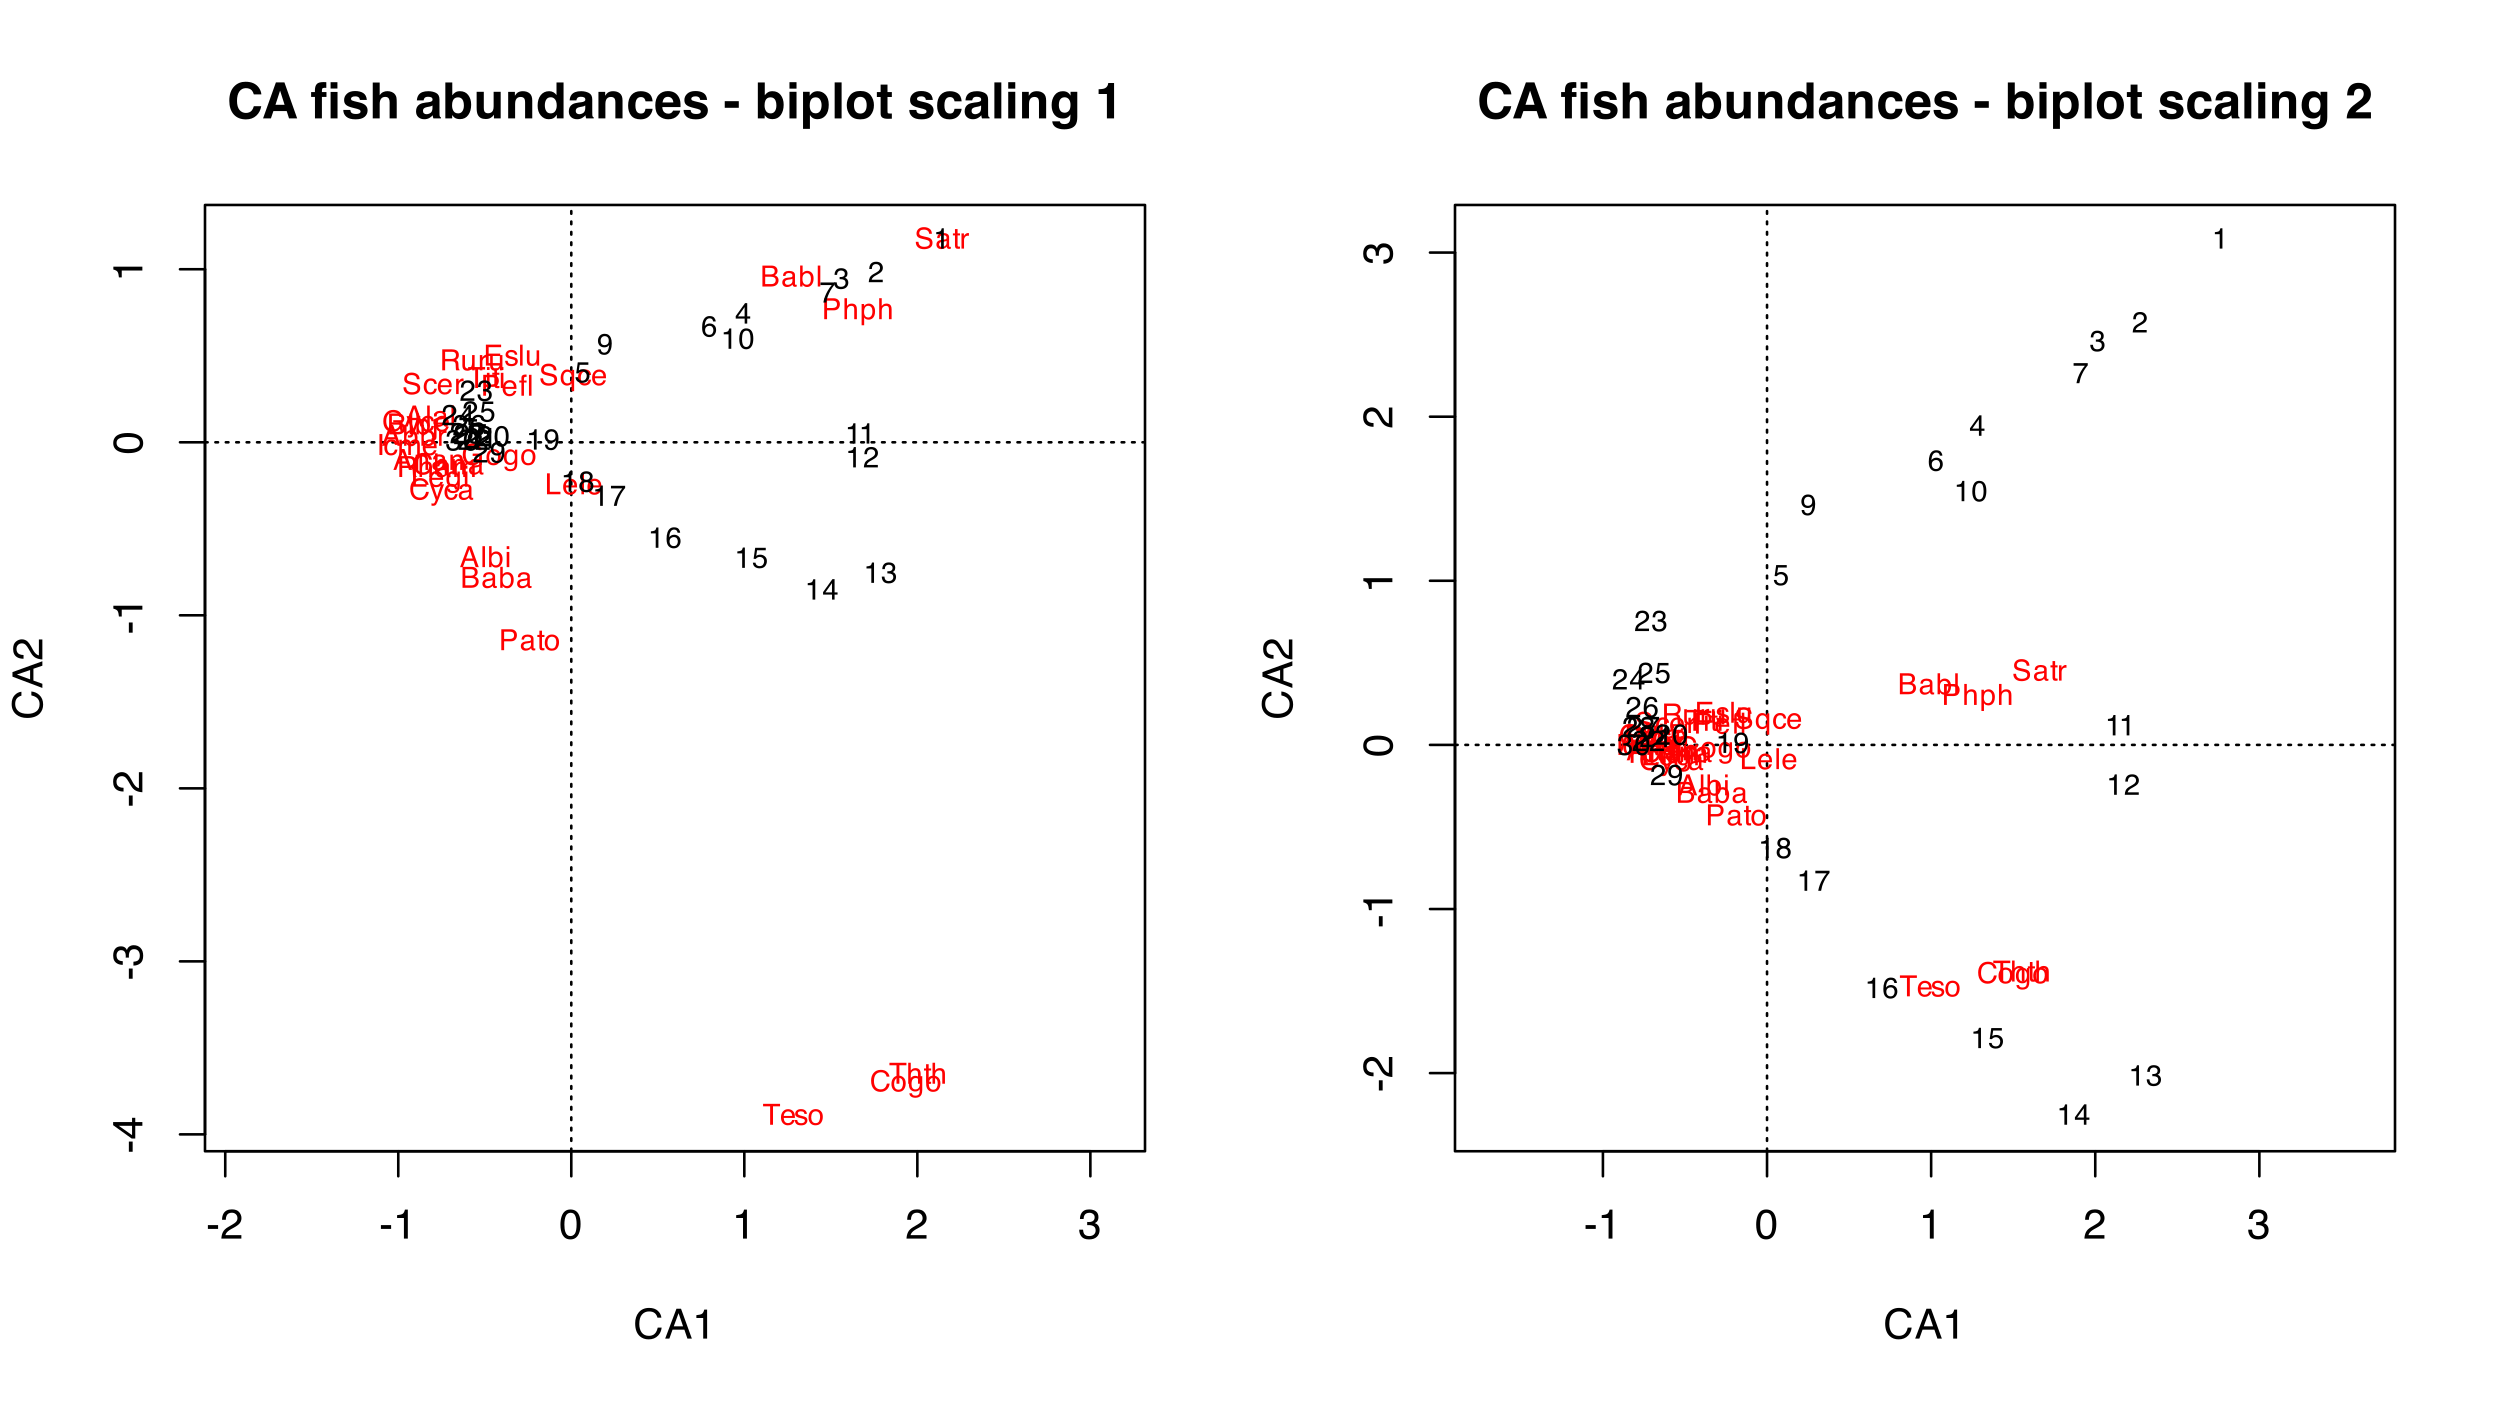 <?xml version="1.0" encoding="UTF-8"?>
<svg xmlns="http://www.w3.org/2000/svg" xmlns:xlink="http://www.w3.org/1999/xlink" width="720" height="405" viewBox="0 0 720 405">
<defs>
<g>
<g id="glyph-0-0">
<path d="M 0.391 0 L 0.391 -8.609 L 7.219 -8.609 L 7.219 0 Z M 6.141 -1.078 L 6.141 -7.531 L 1.469 -7.531 L 1.469 -1.078 Z M 6.141 -1.078 "/>
</g>
<g id="glyph-0-1">
<path d="M 0.5 -3.891 L 3.438 -3.891 L 3.438 -2.797 L 0.5 -2.797 Z M 0.5 -3.891 "/>
</g>
<g id="glyph-0-2">
<path d="M 0.375 0 C 0.414 -0.719 0.566 -1.344 0.828 -1.875 C 1.086 -2.414 1.594 -2.906 2.344 -3.344 L 3.469 -4 C 3.969 -4.289 4.32 -4.539 4.531 -4.75 C 4.852 -5.07 5.016 -5.441 5.016 -5.859 C 5.016 -6.348 4.863 -6.734 4.562 -7.016 C 4.27 -7.305 3.883 -7.453 3.406 -7.453 C 2.676 -7.453 2.176 -7.18 1.906 -6.641 C 1.75 -6.336 1.664 -5.93 1.656 -5.422 L 0.578 -5.422 C 0.586 -6.148 0.723 -6.742 0.984 -7.203 C 1.441 -8.016 2.25 -8.422 3.406 -8.422 C 4.363 -8.422 5.062 -8.16 5.5 -7.641 C 5.945 -7.117 6.172 -6.539 6.172 -5.906 C 6.172 -5.238 5.938 -4.664 5.469 -4.188 C 5.195 -3.906 4.707 -3.566 4 -3.172 L 3.188 -2.734 C 2.812 -2.523 2.516 -2.32 2.297 -2.125 C 1.898 -1.789 1.648 -1.414 1.547 -1 L 6.141 -1 L 6.141 0 Z M 0.375 0 "/>
</g>
<g id="glyph-0-3">
<path d="M 1.156 -5.938 L 1.156 -6.75 C 1.914 -6.82 2.441 -6.945 2.734 -7.125 C 3.035 -7.301 3.266 -7.711 3.422 -8.359 L 4.25 -8.359 L 4.25 0 L 3.125 0 L 3.125 -5.938 Z M 1.156 -5.938 "/>
</g>
<g id="glyph-0-4">
<path d="M 3.25 -8.391 C 4.332 -8.391 5.117 -7.941 5.609 -7.047 C 5.984 -6.359 6.172 -5.41 6.172 -4.203 C 6.172 -3.066 6 -2.125 5.656 -1.375 C 5.164 -0.301 4.359 0.234 3.234 0.234 C 2.234 0.234 1.484 -0.203 0.984 -1.078 C 0.578 -1.816 0.375 -2.801 0.375 -4.031 C 0.375 -4.977 0.5 -5.797 0.75 -6.484 C 1.207 -7.754 2.039 -8.391 3.25 -8.391 Z M 3.234 -0.734 C 3.785 -0.734 4.223 -0.973 4.547 -1.453 C 4.867 -1.941 5.031 -2.848 5.031 -4.172 C 5.031 -5.117 4.91 -5.898 4.672 -6.516 C 4.441 -7.129 3.988 -7.438 3.312 -7.438 C 2.688 -7.438 2.227 -7.145 1.938 -6.562 C 1.656 -5.977 1.516 -5.117 1.516 -3.984 C 1.516 -3.129 1.609 -2.441 1.797 -1.922 C 2.078 -1.129 2.555 -0.734 3.234 -0.734 Z M 3.234 -0.734 "/>
</g>
<g id="glyph-0-5">
<path d="M 3.125 0.234 C 2.125 0.234 1.398 -0.035 0.953 -0.578 C 0.504 -1.129 0.281 -1.797 0.281 -2.578 L 1.391 -2.578 C 1.43 -2.035 1.531 -1.641 1.688 -1.391 C 1.969 -0.953 2.461 -0.734 3.172 -0.734 C 3.734 -0.734 4.18 -0.879 4.516 -1.172 C 4.848 -1.473 5.016 -1.859 5.016 -2.328 C 5.016 -2.898 4.836 -3.301 4.484 -3.531 C 4.129 -3.77 3.641 -3.891 3.016 -3.891 C 2.941 -3.891 2.867 -3.883 2.797 -3.875 C 2.723 -3.875 2.648 -3.875 2.578 -3.875 L 2.578 -4.812 C 2.691 -4.789 2.785 -4.781 2.859 -4.781 C 2.93 -4.781 3.008 -4.781 3.094 -4.781 C 3.488 -4.781 3.812 -4.844 4.062 -4.969 C 4.508 -5.188 4.734 -5.578 4.734 -6.141 C 4.734 -6.555 4.582 -6.875 4.281 -7.094 C 3.988 -7.32 3.645 -7.438 3.25 -7.438 C 2.551 -7.438 2.066 -7.203 1.797 -6.734 C 1.648 -6.484 1.566 -6.117 1.547 -5.641 L 0.5 -5.641 C 0.5 -6.266 0.625 -6.797 0.875 -7.234 C 1.301 -8.016 2.055 -8.406 3.141 -8.406 C 3.992 -8.406 4.656 -8.211 5.125 -7.828 C 5.594 -7.453 5.828 -6.898 5.828 -6.172 C 5.828 -5.66 5.691 -5.242 5.422 -4.922 C 5.242 -4.723 5.02 -4.566 4.75 -4.453 C 5.188 -4.328 5.531 -4.094 5.781 -3.75 C 6.031 -3.406 6.156 -2.984 6.156 -2.484 C 6.156 -1.68 5.891 -1.023 5.359 -0.516 C 4.836 -0.016 4.094 0.234 3.125 0.234 Z M 3.125 0.234 "/>
</g>
<g id="glyph-0-6">
<path d="M 4.547 -8.844 C 5.629 -8.844 6.473 -8.555 7.078 -7.984 C 7.68 -7.41 8.016 -6.758 8.078 -6.031 L 6.938 -6.031 C 6.812 -6.582 6.555 -7.02 6.172 -7.344 C 5.785 -7.664 5.242 -7.828 4.547 -7.828 C 3.703 -7.828 3.02 -7.531 2.5 -6.938 C 1.977 -6.344 1.719 -5.43 1.719 -4.203 C 1.719 -3.191 1.953 -2.367 2.422 -1.734 C 2.891 -1.109 3.594 -0.797 4.531 -0.797 C 5.383 -0.797 6.039 -1.129 6.5 -1.797 C 6.727 -2.141 6.906 -2.598 7.031 -3.172 L 8.156 -3.172 C 8.062 -2.266 7.727 -1.504 7.156 -0.891 C 6.469 -0.148 5.547 0.219 4.391 0.219 C 3.391 0.219 2.551 -0.082 1.875 -0.688 C 0.977 -1.488 0.531 -2.723 0.531 -4.391 C 0.531 -5.66 0.863 -6.703 1.531 -7.516 C 2.258 -8.398 3.266 -8.844 4.547 -8.844 Z M 4.312 -8.844 Z M 4.312 -8.844 "/>
</g>
<g id="glyph-0-7">
<path d="M 5.328 -3.531 L 4.031 -7.328 L 2.641 -3.531 Z M 3.422 -8.609 L 4.734 -8.609 L 7.859 0 L 6.578 0 L 5.703 -2.578 L 2.297 -2.578 L 1.375 0 L 0.172 0 Z M 3.422 -8.609 "/>
</g>
<g id="glyph-1-0">
<path d="M 0 -0.391 L -8.609 -0.391 L -8.609 -7.219 L 0 -7.219 Z M -1.078 -6.141 L -7.531 -6.141 L -7.531 -1.469 L -1.078 -1.469 Z M -1.078 -6.141 "/>
</g>
<g id="glyph-1-1">
<path d="M -3.891 -0.5 L -3.891 -3.438 L -2.797 -3.438 L -2.797 -0.5 Z M -3.891 -0.5 "/>
</g>
<g id="glyph-1-2">
<path d="M -2.969 -3.969 L -6.781 -3.969 L -2.969 -1.281 Z M 0 -3.984 L -2.047 -3.984 L -2.047 -0.312 L -3.078 -0.312 L -8.422 -4.156 L -8.422 -5.047 L -2.969 -5.047 L -2.969 -6.281 L -2.047 -6.281 L -2.047 -5.047 L 0 -5.047 Z M 0 -3.984 "/>
</g>
<g id="glyph-1-3">
<path d="M 0.234 -3.125 C 0.234 -2.125 -0.035 -1.398 -0.578 -0.953 C -1.129 -0.504 -1.797 -0.281 -2.578 -0.281 L -2.578 -1.391 C -2.035 -1.43 -1.641 -1.531 -1.391 -1.688 C -0.953 -1.969 -0.734 -2.461 -0.734 -3.172 C -0.734 -3.734 -0.879 -4.18 -1.172 -4.516 C -1.473 -4.848 -1.859 -5.016 -2.328 -5.016 C -2.898 -5.016 -3.301 -4.836 -3.531 -4.484 C -3.77 -4.129 -3.891 -3.641 -3.891 -3.016 C -3.891 -2.941 -3.883 -2.867 -3.875 -2.797 C -3.875 -2.723 -3.875 -2.648 -3.875 -2.578 L -4.812 -2.578 C -4.789 -2.691 -4.781 -2.785 -4.781 -2.859 C -4.781 -2.93 -4.781 -3.008 -4.781 -3.094 C -4.781 -3.488 -4.844 -3.812 -4.969 -4.062 C -5.188 -4.508 -5.578 -4.734 -6.141 -4.734 C -6.555 -4.734 -6.875 -4.582 -7.094 -4.281 C -7.32 -3.988 -7.438 -3.645 -7.438 -3.25 C -7.438 -2.551 -7.203 -2.066 -6.734 -1.797 C -6.484 -1.648 -6.117 -1.566 -5.641 -1.547 L -5.641 -0.5 C -6.266 -0.5 -6.797 -0.625 -7.234 -0.875 C -8.016 -1.301 -8.406 -2.055 -8.406 -3.141 C -8.406 -3.992 -8.211 -4.656 -7.828 -5.125 C -7.453 -5.594 -6.898 -5.828 -6.172 -5.828 C -5.66 -5.828 -5.242 -5.691 -4.922 -5.422 C -4.723 -5.242 -4.566 -5.02 -4.453 -4.75 C -4.328 -5.188 -4.094 -5.531 -3.75 -5.781 C -3.406 -6.031 -2.984 -6.156 -2.484 -6.156 C -1.68 -6.156 -1.023 -5.891 -0.516 -5.359 C -0.016 -4.836 0.234 -4.094 0.234 -3.125 Z M 0.234 -3.125 "/>
</g>
<g id="glyph-1-4">
<path d="M 0 -0.375 C -0.719 -0.414 -1.344 -0.566 -1.875 -0.828 C -2.414 -1.086 -2.906 -1.594 -3.344 -2.344 L -4 -3.469 C -4.289 -3.969 -4.539 -4.32 -4.75 -4.531 C -5.07 -4.852 -5.441 -5.016 -5.859 -5.016 C -6.348 -5.016 -6.734 -4.863 -7.016 -4.562 C -7.305 -4.27 -7.453 -3.883 -7.453 -3.406 C -7.453 -2.676 -7.18 -2.176 -6.641 -1.906 C -6.336 -1.75 -5.93 -1.664 -5.422 -1.656 L -5.422 -0.578 C -6.148 -0.586 -6.742 -0.723 -7.203 -0.984 C -8.016 -1.441 -8.422 -2.25 -8.422 -3.406 C -8.422 -4.363 -8.16 -5.062 -7.641 -5.5 C -7.117 -5.945 -6.539 -6.172 -5.906 -6.172 C -5.238 -6.172 -4.664 -5.938 -4.188 -5.469 C -3.906 -5.195 -3.566 -4.707 -3.172 -4 L -2.734 -3.188 C -2.523 -2.812 -2.32 -2.516 -2.125 -2.297 C -1.789 -1.898 -1.414 -1.648 -1 -1.547 L -1 -6.141 L 0 -6.141 Z M 0 -0.375 "/>
</g>
<g id="glyph-1-5">
<path d="M -5.938 -1.156 L -6.75 -1.156 C -6.82 -1.914 -6.945 -2.441 -7.125 -2.734 C -7.301 -3.035 -7.711 -3.266 -8.359 -3.422 L -8.359 -4.25 L 0 -4.25 L 0 -3.125 L -5.938 -3.125 Z M -5.938 -1.156 "/>
</g>
<g id="glyph-1-6">
<path d="M -8.391 -3.25 C -8.391 -4.332 -7.941 -5.117 -7.047 -5.609 C -6.359 -5.984 -5.41 -6.172 -4.203 -6.172 C -3.066 -6.172 -2.125 -6 -1.375 -5.656 C -0.301 -5.164 0.234 -4.359 0.234 -3.234 C 0.234 -2.234 -0.203 -1.484 -1.078 -0.984 C -1.816 -0.578 -2.801 -0.375 -4.031 -0.375 C -4.977 -0.375 -5.797 -0.5 -6.484 -0.75 C -7.754 -1.207 -8.391 -2.039 -8.391 -3.25 Z M -0.734 -3.234 C -0.734 -3.785 -0.973 -4.223 -1.453 -4.547 C -1.941 -4.867 -2.848 -5.031 -4.172 -5.031 C -5.117 -5.031 -5.898 -4.91 -6.516 -4.672 C -7.129 -4.441 -7.438 -3.988 -7.438 -3.312 C -7.438 -2.688 -7.145 -2.227 -6.562 -1.938 C -5.977 -1.656 -5.117 -1.516 -3.984 -1.516 C -3.129 -1.516 -2.441 -1.609 -1.922 -1.797 C -1.129 -2.078 -0.734 -2.555 -0.734 -3.234 Z M -0.734 -3.234 "/>
</g>
<g id="glyph-1-7">
<path d="M -8.844 -4.547 C -8.844 -5.629 -8.555 -6.473 -7.984 -7.078 C -7.41 -7.68 -6.758 -8.016 -6.031 -8.078 L -6.031 -6.938 C -6.582 -6.812 -7.02 -6.555 -7.344 -6.172 C -7.664 -5.785 -7.828 -5.242 -7.828 -4.547 C -7.828 -3.703 -7.531 -3.02 -6.938 -2.5 C -6.344 -1.977 -5.43 -1.719 -4.203 -1.719 C -3.191 -1.719 -2.367 -1.953 -1.734 -2.422 C -1.109 -2.891 -0.797 -3.594 -0.797 -4.531 C -0.797 -5.383 -1.129 -6.039 -1.797 -6.5 C -2.141 -6.727 -2.598 -6.906 -3.172 -7.031 L -3.172 -8.156 C -2.266 -8.062 -1.504 -7.727 -0.891 -7.156 C -0.148 -6.469 0.219 -5.547 0.219 -4.391 C 0.219 -3.391 -0.082 -2.551 -0.688 -1.875 C -1.488 -0.977 -2.723 -0.531 -4.391 -0.531 C -5.66 -0.531 -6.703 -0.863 -7.516 -1.531 C -8.398 -2.258 -8.844 -3.266 -8.844 -4.547 Z M -8.844 -4.312 Z M -8.844 -4.312 "/>
</g>
<g id="glyph-1-8">
<path d="M -3.531 -5.328 L -7.328 -4.031 L -3.531 -2.641 Z M -8.609 -3.422 L -8.609 -4.734 L 0 -7.859 L 0 -6.578 L -2.578 -5.703 L -2.578 -2.297 L 0 -1.375 L 0 -0.172 Z M -8.609 -3.422 "/>
</g>
<g id="glyph-2-0">
<path d="M 1.078 -10.375 L 9.438 -10.375 L 9.438 0 L 1.078 0 Z M 8.141 -1.297 L 8.141 -9.078 L 2.375 -9.078 L 2.375 -1.297 Z M 8.141 -1.297 "/>
</g>
<g id="glyph-2-1">
<path d="M 8.406 -0.781 C 7.633 -0.07 6.645 0.281 5.438 0.281 C 3.945 0.281 2.773 -0.191 1.922 -1.141 C 1.066 -2.109 0.641 -3.426 0.641 -5.094 C 0.641 -6.906 1.129 -8.301 2.109 -9.281 C 2.953 -10.133 4.023 -10.562 5.328 -10.562 C 7.066 -10.562 8.344 -9.988 9.156 -8.844 C 9.594 -8.207 9.832 -7.566 9.875 -6.922 L 7.703 -6.922 C 7.555 -7.41 7.375 -7.785 7.156 -8.047 C 6.758 -8.492 6.176 -8.719 5.406 -8.719 C 4.625 -8.719 4.004 -8.398 3.547 -7.766 C 3.086 -7.129 2.859 -6.227 2.859 -5.062 C 2.859 -3.895 3.098 -3.02 3.578 -2.438 C 4.066 -1.863 4.68 -1.578 5.422 -1.578 C 6.18 -1.578 6.758 -1.828 7.156 -2.328 C 7.375 -2.598 7.555 -3 7.703 -3.531 L 9.844 -3.531 C 9.656 -2.406 9.176 -1.488 8.406 -0.781 Z M 8.406 -0.781 "/>
</g>
<g id="glyph-2-2">
<path d="M 7.172 -2.125 L 3.344 -2.125 L 2.625 0 L 0.359 0 L 4.062 -10.375 L 6.516 -10.375 L 10.188 0 L 7.844 0 Z M 6.562 -3.922 L 5.266 -8 L 3.938 -3.922 Z M 6.562 -3.922 "/>
</g>
<g id="glyph-2-3">
</g>
<g id="glyph-2-4">
<path d="M 3.312 0 L 1.312 0 L 1.312 -6.188 L 0.203 -6.188 L 0.203 -7.594 L 1.297 -7.594 L 1.297 -8.094 C 1.297 -8.906 1.477 -9.508 1.844 -9.906 C 2.164 -10.281 2.82 -10.469 3.812 -10.469 C 3.938 -10.469 4.062 -10.461 4.188 -10.453 C 4.312 -10.453 4.441 -10.445 4.578 -10.438 L 4.578 -8.797 C 4.484 -8.805 4.391 -8.812 4.297 -8.812 C 4.211 -8.812 4.109 -8.812 3.984 -8.812 C 3.672 -8.812 3.477 -8.723 3.406 -8.547 C 3.332 -8.379 3.301 -8.109 3.312 -7.734 L 3.312 -7.594 L 4.625 -7.594 L 4.625 -6.188 L 3.312 -6.188 Z M 7.812 -7.625 L 7.812 0 L 5.812 0 L 5.812 -7.625 Z M 5.812 -8.609 L 5.812 -10.438 L 7.781 -10.438 L 7.781 -8.609 Z M 5.812 -8.609 "/>
</g>
<g id="glyph-2-5">
<path d="M 6.219 -7.312 C 6.82 -6.926 7.164 -6.266 7.25 -5.328 L 5.25 -5.328 C 5.219 -5.586 5.145 -5.789 5.031 -5.938 C 4.812 -6.219 4.438 -6.359 3.906 -6.359 C 3.469 -6.359 3.156 -6.285 2.969 -6.141 C 2.781 -6.004 2.688 -5.848 2.688 -5.672 C 2.688 -5.441 2.785 -5.273 2.984 -5.172 C 3.18 -5.066 3.879 -4.879 5.078 -4.609 C 5.879 -4.422 6.477 -4.141 6.875 -3.766 C 7.27 -3.379 7.469 -2.898 7.469 -2.328 C 7.469 -1.566 7.18 -0.941 6.609 -0.453 C 6.047 0.023 5.176 0.266 4 0.266 C 2.789 0.266 1.898 0.008 1.328 -0.5 C 0.754 -1.008 0.469 -1.66 0.469 -2.453 L 2.5 -2.453 C 2.539 -2.086 2.629 -1.832 2.766 -1.688 C 3.016 -1.414 3.477 -1.281 4.156 -1.281 C 4.539 -1.281 4.848 -1.336 5.078 -1.453 C 5.316 -1.578 5.438 -1.754 5.438 -1.984 C 5.438 -2.211 5.344 -2.383 5.156 -2.5 C 4.969 -2.625 4.27 -2.828 3.062 -3.109 C 2.195 -3.328 1.586 -3.598 1.234 -3.922 C 0.879 -4.234 0.703 -4.691 0.703 -5.297 C 0.703 -6.004 0.977 -6.613 1.531 -7.125 C 2.082 -7.633 2.863 -7.891 3.875 -7.891 C 4.832 -7.891 5.613 -7.695 6.219 -7.312 Z M 6.219 -7.312 "/>
</g>
<g id="glyph-2-6">
<path d="M 7.859 -4.5 L 7.859 0 L 5.812 0 L 5.812 -4.656 C 5.812 -5.07 5.742 -5.406 5.609 -5.656 C 5.422 -6.02 5.07 -6.203 4.562 -6.203 C 4.031 -6.203 3.629 -6.023 3.359 -5.672 C 3.086 -5.316 2.953 -4.812 2.953 -4.156 L 2.953 0 L 0.953 0 L 0.953 -10.328 L 2.953 -10.328 L 2.953 -6.672 C 3.242 -7.117 3.578 -7.426 3.953 -7.594 C 4.336 -7.77 4.738 -7.859 5.156 -7.859 C 5.633 -7.859 6.066 -7.773 6.453 -7.609 C 6.836 -7.453 7.156 -7.203 7.406 -6.859 C 7.613 -6.578 7.738 -6.285 7.781 -5.984 C 7.832 -5.68 7.859 -5.188 7.859 -4.5 Z M 7.859 -4.5 "/>
</g>
<g id="glyph-2-7">
<path d="M 1.219 -6.844 C 1.75 -7.508 2.66 -7.844 3.953 -7.844 C 4.797 -7.844 5.539 -7.676 6.188 -7.344 C 6.844 -7.008 7.172 -6.383 7.172 -5.469 L 7.172 -1.953 C 7.172 -1.703 7.176 -1.406 7.188 -1.062 C 7.195 -0.801 7.234 -0.625 7.297 -0.531 C 7.367 -0.438 7.469 -0.359 7.594 -0.297 L 7.594 0 L 5.422 0 C 5.359 -0.156 5.312 -0.301 5.281 -0.438 C 5.258 -0.57 5.242 -0.727 5.234 -0.906 C 4.953 -0.602 4.633 -0.348 4.281 -0.141 C 3.844 0.109 3.352 0.234 2.812 0.234 C 2.113 0.234 1.539 0.035 1.094 -0.359 C 0.645 -0.754 0.422 -1.316 0.422 -2.047 C 0.422 -2.984 0.781 -3.664 1.5 -4.094 C 1.906 -4.32 2.492 -4.484 3.266 -4.578 L 3.953 -4.656 C 4.316 -4.707 4.578 -4.77 4.734 -4.844 C 5.023 -4.957 5.172 -5.145 5.172 -5.406 C 5.172 -5.719 5.062 -5.93 4.844 -6.047 C 4.625 -6.172 4.305 -6.234 3.891 -6.234 C 3.41 -6.234 3.07 -6.117 2.875 -5.891 C 2.738 -5.711 2.645 -5.477 2.594 -5.188 L 0.656 -5.188 C 0.695 -5.852 0.883 -6.406 1.219 -6.844 Z M 2.719 -1.453 C 2.906 -1.297 3.133 -1.219 3.406 -1.219 C 3.832 -1.219 4.227 -1.344 4.594 -1.594 C 4.957 -1.852 5.145 -2.316 5.156 -2.984 L 5.156 -3.734 C 5.031 -3.648 4.906 -3.582 4.781 -3.531 C 4.656 -3.477 4.477 -3.43 4.25 -3.391 L 3.797 -3.312 C 3.379 -3.238 3.078 -3.145 2.891 -3.031 C 2.578 -2.852 2.422 -2.57 2.422 -2.188 C 2.422 -1.844 2.52 -1.598 2.719 -1.453 Z M 2.719 -1.453 "/>
</g>
<g id="glyph-2-8">
<path d="M 5.094 0.203 C 4.469 0.203 3.961 0.078 3.578 -0.172 C 3.348 -0.328 3.098 -0.594 2.828 -0.969 L 2.828 0 L 0.859 0 L 0.859 -10.359 L 2.859 -10.359 L 2.859 -6.672 C 3.117 -7.023 3.398 -7.297 3.703 -7.484 C 4.055 -7.723 4.516 -7.844 5.078 -7.844 C 6.086 -7.844 6.875 -7.477 7.438 -6.75 C 8.008 -6.02 8.297 -5.082 8.297 -3.938 C 8.297 -2.738 8.016 -1.75 7.453 -0.969 C 6.891 -0.188 6.102 0.203 5.094 0.203 Z M 6.203 -3.719 C 6.203 -4.258 6.129 -4.711 5.984 -5.078 C 5.711 -5.742 5.223 -6.078 4.516 -6.078 C 3.785 -6.078 3.285 -5.75 3.016 -5.094 C 2.867 -4.738 2.797 -4.285 2.797 -3.734 C 2.797 -3.078 2.941 -2.531 3.234 -2.094 C 3.523 -1.664 3.969 -1.453 4.562 -1.453 C 5.082 -1.453 5.484 -1.66 5.766 -2.078 C 6.055 -2.492 6.203 -3.039 6.203 -3.719 Z M 6.203 -3.719 "/>
</g>
<g id="glyph-2-9">
<path d="M 5.859 -1.078 C 5.836 -1.055 5.785 -0.988 5.703 -0.875 C 5.629 -0.758 5.539 -0.656 5.438 -0.562 C 5.125 -0.281 4.82 -0.086 4.531 0.016 C 4.238 0.117 3.895 0.172 3.5 0.172 C 2.363 0.172 1.598 -0.238 1.203 -1.062 C 0.984 -1.508 0.875 -2.172 0.875 -3.047 L 0.875 -7.672 L 2.938 -7.672 L 2.938 -3.047 C 2.938 -2.609 2.988 -2.281 3.094 -2.062 C 3.27 -1.676 3.629 -1.484 4.172 -1.484 C 4.848 -1.484 5.316 -1.758 5.578 -2.312 C 5.703 -2.602 5.766 -3 5.766 -3.5 L 5.766 -7.672 L 7.797 -7.672 L 7.797 0 L 5.859 0 Z M 5.859 -1.078 "/>
</g>
<g id="glyph-2-10">
<path d="M 4.547 -6.188 C 3.867 -6.188 3.398 -5.895 3.141 -5.312 C 3.016 -5.008 2.953 -4.625 2.953 -4.156 L 2.953 0 L 0.953 0 L 0.953 -7.656 L 2.891 -7.656 L 2.891 -6.531 C 3.141 -6.926 3.379 -7.211 3.609 -7.391 C 4.023 -7.691 4.551 -7.844 5.188 -7.844 C 5.977 -7.844 6.625 -7.633 7.125 -7.219 C 7.633 -6.812 7.891 -6.125 7.891 -5.156 L 7.891 0 L 5.828 0 L 5.828 -4.656 C 5.828 -5.062 5.773 -5.375 5.672 -5.594 C 5.473 -5.988 5.098 -6.188 4.547 -6.188 Z M 4.547 -6.188 "/>
</g>
<g id="glyph-2-11">
<path d="M 7.906 -10.359 L 7.906 0 L 5.969 0 L 5.969 -1.062 C 5.676 -0.602 5.348 -0.27 4.984 -0.062 C 4.617 0.133 4.164 0.234 3.625 0.234 C 2.727 0.234 1.973 -0.125 1.359 -0.844 C 0.742 -1.57 0.438 -2.504 0.438 -3.641 C 0.438 -4.941 0.738 -5.969 1.344 -6.719 C 1.945 -7.469 2.754 -7.844 3.766 -7.844 C 4.223 -7.844 4.633 -7.738 5 -7.531 C 5.363 -7.332 5.656 -7.055 5.875 -6.703 L 5.875 -10.359 Z M 2.516 -3.781 C 2.516 -3.07 2.656 -2.508 2.938 -2.094 C 3.207 -1.664 3.629 -1.453 4.203 -1.453 C 4.766 -1.453 5.191 -1.66 5.484 -2.078 C 5.785 -2.504 5.938 -3.051 5.938 -3.719 C 5.938 -4.656 5.695 -5.328 5.219 -5.734 C 4.938 -5.973 4.602 -6.094 4.219 -6.094 C 3.625 -6.094 3.191 -5.867 2.922 -5.422 C 2.648 -4.984 2.516 -4.438 2.516 -3.781 Z M 2.516 -3.781 "/>
</g>
<g id="glyph-2-12">
<path d="M 7.562 -4.922 L 5.516 -4.922 C 5.473 -5.203 5.375 -5.457 5.219 -5.688 C 5 -6 4.648 -6.156 4.172 -6.156 C 3.504 -6.156 3.047 -5.82 2.797 -5.156 C 2.66 -4.789 2.594 -4.316 2.594 -3.734 C 2.594 -3.172 2.66 -2.719 2.797 -2.375 C 3.035 -1.727 3.484 -1.406 4.141 -1.406 C 4.609 -1.406 4.941 -1.531 5.141 -1.781 C 5.336 -2.039 5.457 -2.375 5.5 -2.781 L 7.547 -2.781 C 7.504 -2.164 7.285 -1.586 6.891 -1.047 C 6.254 -0.172 5.32 0.266 4.094 0.266 C 2.863 0.266 1.957 -0.098 1.375 -0.828 C 0.789 -1.555 0.5 -2.504 0.5 -3.672 C 0.5 -4.992 0.816 -6.02 1.453 -6.75 C 2.098 -7.477 2.988 -7.844 4.125 -7.844 C 5.082 -7.844 5.867 -7.629 6.484 -7.203 C 7.098 -6.773 7.457 -6.016 7.562 -4.922 Z M 7.562 -4.922 "/>
</g>
<g id="glyph-2-13">
<path d="M 7.5 -2.25 C 7.445 -1.789 7.207 -1.328 6.781 -0.859 C 6.125 -0.117 5.207 0.25 4.031 0.25 C 3.051 0.25 2.188 -0.062 1.438 -0.688 C 0.695 -1.312 0.328 -2.332 0.328 -3.75 C 0.328 -5.082 0.66 -6.102 1.328 -6.812 C 2.004 -7.52 2.879 -7.875 3.953 -7.875 C 4.598 -7.875 5.176 -7.754 5.688 -7.516 C 6.195 -7.273 6.617 -6.895 6.953 -6.375 C 7.254 -5.926 7.445 -5.398 7.531 -4.797 C 7.582 -4.441 7.602 -3.938 7.594 -3.281 L 2.344 -3.281 C 2.375 -2.508 2.617 -1.969 3.078 -1.656 C 3.348 -1.469 3.68 -1.375 4.078 -1.375 C 4.484 -1.375 4.816 -1.488 5.078 -1.719 C 5.223 -1.844 5.348 -2.02 5.453 -2.25 Z M 5.516 -4.594 C 5.484 -5.125 5.32 -5.523 5.031 -5.797 C 4.738 -6.078 4.379 -6.219 3.953 -6.219 C 3.492 -6.219 3.133 -6.07 2.875 -5.781 C 2.625 -5.488 2.469 -5.094 2.406 -4.594 Z M 5.516 -4.594 "/>
</g>
<g id="glyph-2-14">
<path d="M 0.328 -4.969 L 4.375 -4.969 L 4.375 -3.062 L 0.328 -3.062 Z M 0.328 -4.969 "/>
</g>
<g id="glyph-2-15">
<path d="M 3 -7.672 L 3 0 L 0.969 0 L 0.969 -7.672 Z M 3 -10.438 L 3 -8.578 L 0.969 -8.578 L 0.969 -10.438 Z M 3 -10.438 "/>
</g>
<g id="glyph-2-16">
<path d="M 7.359 -6.844 C 7.973 -6.188 8.281 -5.219 8.281 -3.938 C 8.281 -2.582 7.977 -1.551 7.375 -0.844 C 6.77 -0.133 5.988 0.219 5.031 0.219 C 4.414 0.219 3.91 0.066 3.516 -0.234 C 3.285 -0.41 3.066 -0.66 2.859 -0.984 L 2.859 3.016 L 0.875 3.016 L 0.875 -7.672 L 2.797 -7.672 L 2.797 -6.531 C 3.016 -6.863 3.242 -7.129 3.484 -7.328 C 3.93 -7.672 4.461 -7.844 5.078 -7.844 C 5.973 -7.844 6.734 -7.508 7.359 -6.844 Z M 6.219 -3.828 C 6.219 -4.422 6.082 -4.941 5.812 -5.391 C 5.539 -5.848 5.102 -6.078 4.5 -6.078 C 3.77 -6.078 3.27 -5.734 3 -5.047 C 2.863 -4.68 2.797 -4.219 2.797 -3.656 C 2.797 -2.77 3.031 -2.145 3.5 -1.781 C 3.781 -1.57 4.113 -1.469 4.5 -1.469 C 5.062 -1.469 5.488 -1.68 5.781 -2.109 C 6.07 -2.535 6.219 -3.109 6.219 -3.828 Z M 6.219 -3.828 "/>
</g>
<g id="glyph-2-17">
<path d="M 0.984 -10.375 L 2.984 -10.375 L 2.984 0 L 0.984 0 Z M 0.984 -10.375 "/>
</g>
<g id="glyph-2-18">
<path d="M 7.328 -6.703 C 7.973 -5.891 8.297 -4.926 8.297 -3.812 C 8.297 -2.688 7.973 -1.723 7.328 -0.922 C 6.68 -0.129 5.695 0.266 4.375 0.266 C 3.062 0.266 2.082 -0.129 1.438 -0.922 C 0.789 -1.723 0.469 -2.688 0.469 -3.812 C 0.469 -4.926 0.789 -5.883 1.438 -6.688 C 2.082 -7.5 3.062 -7.906 4.375 -7.906 C 5.695 -7.906 6.68 -7.504 7.328 -6.703 Z M 4.375 -6.219 C 3.789 -6.219 3.336 -6.008 3.016 -5.594 C 2.703 -5.176 2.547 -4.582 2.547 -3.812 C 2.547 -3.051 2.703 -2.457 3.016 -2.031 C 3.336 -1.613 3.789 -1.406 4.375 -1.406 C 4.957 -1.406 5.406 -1.613 5.719 -2.031 C 6.039 -2.457 6.203 -3.051 6.203 -3.812 C 6.203 -4.582 6.039 -5.176 5.719 -5.594 C 5.406 -6.008 4.957 -6.219 4.375 -6.219 Z M 4.375 -6.219 "/>
</g>
<g id="glyph-2-19">
<path d="M 4.453 -1.422 L 4.453 0.078 L 3.5 0.109 C 2.551 0.141 1.898 -0.023 1.547 -0.391 C 1.328 -0.617 1.219 -0.973 1.219 -1.453 L 1.219 -6.172 L 0.141 -6.172 L 0.141 -7.594 L 1.219 -7.594 L 1.219 -9.734 L 3.203 -9.734 L 3.203 -7.594 L 4.453 -7.594 L 4.453 -6.172 L 3.203 -6.172 L 3.203 -2.125 C 3.203 -1.801 3.238 -1.598 3.312 -1.516 C 3.395 -1.441 3.641 -1.406 4.047 -1.406 C 4.109 -1.406 4.172 -1.406 4.234 -1.406 C 4.305 -1.414 4.379 -1.422 4.453 -1.422 Z M 4.453 -1.422 "/>
</g>
<g id="glyph-2-20">
<path d="M 3.109 1.344 C 3.316 1.531 3.676 1.625 4.188 1.625 C 4.914 1.625 5.398 1.379 5.641 0.891 C 5.797 0.578 5.875 0.055 5.875 -0.672 L 5.875 -1.156 C 5.688 -0.832 5.484 -0.586 5.266 -0.422 C 4.859 -0.117 4.336 0.031 3.703 0.031 C 2.723 0.031 1.938 -0.312 1.344 -1 C 0.758 -1.695 0.469 -2.633 0.469 -3.812 C 0.469 -4.945 0.75 -5.898 1.312 -6.672 C 1.883 -7.453 2.691 -7.844 3.734 -7.844 C 4.117 -7.844 4.453 -7.785 4.734 -7.672 C 5.223 -7.473 5.617 -7.102 5.922 -6.562 L 5.922 -7.672 L 7.859 -7.672 L 7.859 -0.391 C 7.859 0.598 7.691 1.344 7.359 1.844 C 6.785 2.707 5.691 3.141 4.078 3.141 C 3.098 3.141 2.297 2.945 1.672 2.562 C 1.055 2.176 0.711 1.602 0.641 0.844 L 2.828 0.844 C 2.879 1.07 2.973 1.238 3.109 1.344 Z M 2.766 -2.609 C 3.035 -1.961 3.523 -1.641 4.234 -1.641 C 4.703 -1.641 5.098 -1.816 5.422 -2.172 C 5.742 -2.523 5.906 -3.094 5.906 -3.875 C 5.906 -4.594 5.75 -5.141 5.438 -5.516 C 5.133 -5.898 4.723 -6.094 4.203 -6.094 C 3.504 -6.094 3.02 -5.766 2.75 -5.109 C 2.613 -4.754 2.547 -4.32 2.547 -3.812 C 2.547 -3.363 2.617 -2.961 2.766 -2.609 Z M 2.766 -2.609 "/>
</g>
<g id="glyph-2-21">
<path d="M 5.453 0 L 3.391 0 L 3.391 -7.031 L 1 -7.031 L 1 -8.406 C 1.633 -8.426 2.078 -8.469 2.328 -8.531 C 2.734 -8.613 3.062 -8.789 3.312 -9.062 C 3.488 -9.238 3.617 -9.484 3.703 -9.797 C 3.754 -9.973 3.781 -10.109 3.781 -10.203 L 5.453 -10.203 Z M 5.453 0 "/>
</g>
<g id="glyph-2-22">
<path d="M 5.016 -8.125 C 4.773 -8.406 4.43 -8.547 3.984 -8.547 C 3.367 -8.547 2.953 -8.32 2.734 -7.875 C 2.609 -7.613 2.535 -7.195 2.516 -6.625 L 0.562 -6.625 C 0.594 -7.488 0.75 -8.188 1.031 -8.719 C 1.57 -9.738 2.523 -10.25 3.891 -10.25 C 4.961 -10.25 5.816 -9.945 6.453 -9.344 C 7.098 -8.75 7.422 -7.961 7.422 -6.984 C 7.422 -6.223 7.191 -5.551 6.734 -4.969 C 6.441 -4.57 5.957 -4.141 5.281 -3.672 L 4.484 -3.094 C 3.984 -2.738 3.641 -2.477 3.453 -2.312 C 3.266 -2.156 3.109 -1.973 2.984 -1.766 L 7.438 -1.766 L 7.438 0 L 0.453 0 C 0.473 -0.727 0.629 -1.395 0.922 -2 C 1.203 -2.688 1.879 -3.41 2.953 -4.172 C 3.867 -4.828 4.461 -5.297 4.734 -5.578 C 5.148 -6.023 5.359 -6.516 5.359 -7.047 C 5.359 -7.484 5.242 -7.844 5.016 -8.125 Z M 5.016 -8.125 "/>
</g>
<g id="glyph-3-0">
<path d="M 0.266 0 L 0.266 -6.031 L 5.062 -6.031 L 5.062 0 Z M 4.297 -0.75 L 4.297 -5.281 L 1.031 -5.281 L 1.031 -0.75 Z M 4.297 -0.75 "/>
</g>
<g id="glyph-3-1">
<path d="M 3.188 -6.188 C 3.945 -6.188 4.535 -5.984 4.953 -5.578 C 5.379 -5.18 5.613 -4.727 5.656 -4.219 L 4.859 -4.219 C 4.773 -4.602 4.598 -4.91 4.328 -5.141 C 4.055 -5.367 3.676 -5.484 3.188 -5.484 C 2.594 -5.484 2.113 -5.273 1.75 -4.859 C 1.383 -4.441 1.203 -3.801 1.203 -2.938 C 1.203 -2.227 1.363 -1.656 1.688 -1.219 C 2.02 -0.781 2.516 -0.562 3.172 -0.562 C 3.773 -0.562 4.234 -0.789 4.547 -1.25 C 4.711 -1.5 4.836 -1.82 4.922 -2.219 L 5.719 -2.219 C 5.645 -1.582 5.41 -1.051 5.016 -0.625 C 4.535 -0.102 3.891 0.156 3.078 0.156 C 2.379 0.156 1.789 -0.055 1.312 -0.484 C 0.688 -1.047 0.375 -1.91 0.375 -3.078 C 0.375 -3.961 0.609 -4.691 1.078 -5.266 C 1.586 -5.879 2.289 -6.188 3.188 -6.188 Z M 3.016 -6.188 Z M 3.016 -6.188 "/>
</g>
<g id="glyph-3-2">
<path d="M 2.281 -0.469 C 2.77 -0.469 3.102 -0.656 3.281 -1.031 C 3.469 -1.406 3.562 -1.816 3.562 -2.266 C 3.562 -2.68 3.5 -3.016 3.375 -3.266 C 3.164 -3.672 2.805 -3.875 2.297 -3.875 C 1.848 -3.875 1.52 -3.703 1.312 -3.359 C 1.102 -3.016 1 -2.598 1 -2.109 C 1 -1.641 1.102 -1.25 1.312 -0.938 C 1.52 -0.625 1.844 -0.469 2.281 -0.469 Z M 2.312 -4.516 C 2.883 -4.516 3.363 -4.328 3.75 -3.953 C 4.145 -3.578 4.344 -3.023 4.344 -2.297 C 4.344 -1.586 4.164 -1 3.812 -0.531 C 3.469 -0.07 2.938 0.156 2.219 0.156 C 1.613 0.156 1.129 -0.047 0.766 -0.453 C 0.41 -0.859 0.234 -1.41 0.234 -2.109 C 0.234 -2.836 0.422 -3.422 0.797 -3.859 C 1.172 -4.297 1.676 -4.516 2.312 -4.516 Z M 2.297 -4.5 Z M 2.297 -4.5 "/>
</g>
<g id="glyph-3-3">
<path d="M 2.094 -4.469 C 2.438 -4.469 2.738 -4.383 3 -4.219 C 3.133 -4.125 3.273 -3.984 3.422 -3.797 L 3.422 -4.359 L 4.109 -4.359 L 4.109 -0.359 C 4.109 0.203 4.023 0.645 3.859 0.969 C 3.555 1.562 2.977 1.859 2.125 1.859 C 1.645 1.859 1.242 1.75 0.922 1.531 C 0.598 1.32 0.422 0.992 0.391 0.547 L 1.141 0.547 C 1.172 0.742 1.238 0.895 1.344 1 C 1.508 1.164 1.773 1.25 2.141 1.25 C 2.703 1.25 3.07 1.051 3.25 0.656 C 3.352 0.414 3.398 -0.004 3.391 -0.609 C 3.242 -0.391 3.066 -0.223 2.859 -0.109 C 2.648 -0.004 2.375 0.047 2.031 0.047 C 1.562 0.047 1.145 -0.117 0.781 -0.453 C 0.426 -0.785 0.25 -1.344 0.25 -2.125 C 0.25 -2.863 0.426 -3.438 0.781 -3.844 C 1.145 -4.258 1.582 -4.469 2.094 -4.469 Z M 3.422 -2.219 C 3.422 -2.758 3.305 -3.16 3.078 -3.422 C 2.859 -3.691 2.578 -3.828 2.234 -3.828 C 1.711 -3.828 1.352 -3.582 1.156 -3.094 C 1.062 -2.832 1.016 -2.488 1.016 -2.062 C 1.016 -1.57 1.113 -1.195 1.312 -0.938 C 1.508 -0.676 1.781 -0.547 2.125 -0.547 C 2.656 -0.547 3.031 -0.785 3.25 -1.266 C 3.363 -1.535 3.422 -1.852 3.422 -2.219 Z M 2.172 -4.5 Z M 2.172 -4.5 "/>
</g>
<g id="glyph-3-4">
<path d="M 1.172 -1.953 C 1.191 -1.609 1.273 -1.328 1.422 -1.109 C 1.691 -0.711 2.164 -0.516 2.844 -0.516 C 3.156 -0.516 3.438 -0.555 3.688 -0.641 C 4.176 -0.816 4.422 -1.125 4.422 -1.562 C 4.422 -1.883 4.316 -2.113 4.109 -2.25 C 3.898 -2.395 3.57 -2.516 3.125 -2.609 L 2.312 -2.797 C 1.781 -2.922 1.406 -3.055 1.188 -3.203 C 0.801 -3.453 0.609 -3.828 0.609 -4.328 C 0.609 -4.867 0.797 -5.312 1.172 -5.656 C 1.547 -6.008 2.078 -6.188 2.766 -6.188 C 3.391 -6.188 3.922 -6.031 4.359 -5.719 C 4.805 -5.414 5.031 -4.93 5.031 -4.266 L 4.266 -4.266 C 4.223 -4.586 4.133 -4.832 4 -5 C 3.75 -5.312 3.328 -5.469 2.734 -5.469 C 2.254 -5.469 1.91 -5.367 1.703 -5.172 C 1.492 -4.973 1.391 -4.738 1.391 -4.469 C 1.391 -4.164 1.508 -3.945 1.75 -3.812 C 1.914 -3.727 2.281 -3.617 2.844 -3.484 L 3.688 -3.297 C 4.102 -3.203 4.422 -3.078 4.641 -2.922 C 5.023 -2.629 5.219 -2.219 5.219 -1.688 C 5.219 -1.02 4.973 -0.539 4.484 -0.25 C 3.992 0.031 3.43 0.172 2.797 0.172 C 2.047 0.172 1.457 -0.016 1.031 -0.391 C 0.602 -0.773 0.395 -1.297 0.406 -1.953 Z M 2.828 -6.188 Z M 2.828 -6.188 "/>
</g>
<g id="glyph-3-5">
<path d="M 1.109 -1.172 C 1.109 -0.953 1.188 -0.781 1.344 -0.656 C 1.5 -0.539 1.68 -0.484 1.891 -0.484 C 2.148 -0.484 2.406 -0.539 2.656 -0.656 C 3.062 -0.852 3.266 -1.18 3.266 -1.641 L 3.266 -2.234 C 3.172 -2.18 3.051 -2.133 2.906 -2.094 C 2.77 -2.051 2.633 -2.023 2.5 -2.016 L 2.047 -1.953 C 1.785 -1.922 1.586 -1.863 1.453 -1.781 C 1.223 -1.656 1.109 -1.453 1.109 -1.172 Z M 2.891 -2.656 C 3.066 -2.688 3.18 -2.758 3.234 -2.875 C 3.266 -2.938 3.281 -3.031 3.281 -3.156 C 3.281 -3.406 3.191 -3.586 3.016 -3.703 C 2.836 -3.816 2.582 -3.875 2.25 -3.875 C 1.863 -3.875 1.586 -3.77 1.422 -3.562 C 1.336 -3.445 1.281 -3.273 1.25 -3.047 L 0.562 -3.047 C 0.57 -3.586 0.742 -3.961 1.078 -4.172 C 1.422 -4.391 1.816 -4.5 2.266 -4.5 C 2.785 -4.5 3.207 -4.398 3.531 -4.203 C 3.844 -4.004 4 -3.695 4 -3.281 L 4 -0.75 C 4 -0.676 4.016 -0.613 4.047 -0.562 C 4.078 -0.52 4.145 -0.5 4.25 -0.5 C 4.281 -0.5 4.316 -0.5 4.359 -0.5 C 4.398 -0.508 4.445 -0.52 4.5 -0.531 L 4.5 0.016 C 4.383 0.047 4.297 0.066 4.234 0.078 C 4.172 0.086 4.086 0.094 3.984 0.094 C 3.734 0.094 3.551 0.004 3.438 -0.172 C 3.375 -0.266 3.328 -0.398 3.297 -0.578 C 3.148 -0.379 2.938 -0.207 2.656 -0.062 C 2.375 0.07 2.062 0.141 1.719 0.141 C 1.312 0.141 0.977 0.02 0.719 -0.219 C 0.469 -0.469 0.344 -0.781 0.344 -1.156 C 0.344 -1.562 0.469 -1.875 0.719 -2.094 C 0.969 -2.32 1.301 -2.461 1.719 -2.516 Z M 2.281 -4.5 Z M 2.281 -4.5 "/>
</g>
<g id="glyph-3-6">
<path d="M 0.688 -5.625 L 1.438 -5.625 L 1.438 -4.391 L 2.141 -4.391 L 2.141 -3.797 L 1.438 -3.797 L 1.438 -0.922 C 1.438 -0.766 1.488 -0.66 1.594 -0.609 C 1.645 -0.586 1.738 -0.578 1.875 -0.578 C 1.914 -0.578 1.957 -0.578 2 -0.578 C 2.039 -0.578 2.086 -0.578 2.141 -0.578 L 2.141 0 C 2.055 0.02 1.969 0.035 1.875 0.047 C 1.781 0.055 1.68 0.062 1.578 0.062 C 1.234 0.062 1 -0.02 0.875 -0.188 C 0.75 -0.363 0.688 -0.594 0.688 -0.875 L 0.688 -3.797 L 0.094 -3.797 L 0.094 -4.391 L 0.688 -4.391 Z M 0.688 -5.625 "/>
</g>
<g id="glyph-3-7">
<path d="M 0.562 -4.391 L 1.266 -4.391 L 1.266 -3.641 C 1.316 -3.785 1.457 -3.961 1.688 -4.172 C 1.914 -4.391 2.176 -4.5 2.469 -4.5 C 2.477 -4.5 2.5 -4.492 2.531 -4.484 C 2.562 -4.484 2.617 -4.477 2.703 -4.469 L 2.703 -3.688 C 2.66 -3.695 2.617 -3.703 2.578 -3.703 C 2.547 -3.711 2.504 -3.719 2.453 -3.719 C 2.086 -3.719 1.801 -3.598 1.594 -3.359 C 1.395 -3.117 1.297 -2.844 1.297 -2.531 L 1.297 0 L 0.562 0 Z M 0.562 -4.391 "/>
</g>
<g id="glyph-3-8">
<path d="M 0.719 -6.031 L 3.438 -6.031 C 3.969 -6.031 4.395 -5.879 4.719 -5.578 C 5.051 -5.273 5.219 -4.848 5.219 -4.297 C 5.219 -3.828 5.07 -3.414 4.781 -3.062 C 4.488 -2.719 4.039 -2.547 3.438 -2.547 L 1.531 -2.547 L 1.531 0 L 0.719 0 Z M 4.391 -4.297 C 4.391 -4.742 4.227 -5.047 3.906 -5.203 C 3.719 -5.285 3.469 -5.328 3.156 -5.328 L 1.531 -5.328 L 1.531 -3.234 L 3.156 -3.234 C 3.52 -3.234 3.816 -3.312 4.047 -3.469 C 4.273 -3.625 4.391 -3.898 4.391 -4.297 Z M 4.391 -4.297 "/>
</g>
<g id="glyph-3-9">
<path d="M 0.547 -6.047 L 1.281 -6.047 L 1.281 -3.797 C 1.457 -4.023 1.613 -4.18 1.75 -4.266 C 1.988 -4.422 2.285 -4.5 2.641 -4.5 C 3.273 -4.5 3.707 -4.273 3.938 -3.828 C 4.062 -3.586 4.125 -3.25 4.125 -2.812 L 4.125 0 L 3.359 0 L 3.359 -2.766 C 3.359 -3.086 3.32 -3.328 3.25 -3.484 C 3.113 -3.723 2.859 -3.844 2.484 -3.844 C 2.18 -3.844 1.906 -3.734 1.656 -3.516 C 1.406 -3.305 1.281 -2.91 1.281 -2.328 L 1.281 0 L 0.547 0 Z M 0.547 -6.047 "/>
</g>
<g id="glyph-3-10">
<path d="M 2.391 -0.5 C 2.742 -0.5 3.031 -0.641 3.25 -0.922 C 3.477 -1.211 3.594 -1.645 3.594 -2.219 C 3.594 -2.57 3.547 -2.875 3.453 -3.125 C 3.254 -3.613 2.898 -3.859 2.391 -3.859 C 1.879 -3.859 1.531 -3.602 1.344 -3.094 C 1.238 -2.812 1.188 -2.461 1.188 -2.047 C 1.188 -1.703 1.238 -1.41 1.344 -1.172 C 1.539 -0.723 1.891 -0.5 2.391 -0.5 Z M 0.484 -4.375 L 1.203 -4.375 L 1.203 -3.797 C 1.348 -3.992 1.508 -4.145 1.688 -4.25 C 1.938 -4.414 2.227 -4.5 2.562 -4.5 C 3.062 -4.5 3.484 -4.305 3.828 -3.922 C 4.18 -3.547 4.359 -3.004 4.359 -2.297 C 4.359 -1.336 4.109 -0.648 3.609 -0.234 C 3.285 0.016 2.914 0.141 2.5 0.141 C 2.164 0.141 1.883 0.07 1.656 -0.062 C 1.531 -0.145 1.383 -0.289 1.219 -0.5 L 1.219 1.75 L 0.484 1.75 Z M 0.484 -4.375 "/>
</g>
<g id="glyph-3-11">
<path d="M 2.906 -3.484 C 3.25 -3.484 3.516 -3.531 3.703 -3.625 C 4.004 -3.77 4.156 -4.039 4.156 -4.438 C 4.156 -4.832 4 -5.098 3.688 -5.234 C 3.5 -5.305 3.227 -5.344 2.875 -5.344 L 1.422 -5.344 L 1.422 -3.484 Z M 3.188 -0.703 C 3.688 -0.703 4.039 -0.848 4.25 -1.141 C 4.383 -1.316 4.453 -1.535 4.453 -1.797 C 4.453 -2.234 4.254 -2.531 3.859 -2.688 C 3.648 -2.77 3.379 -2.812 3.047 -2.812 L 1.422 -2.812 L 1.422 -0.703 Z M 0.625 -6.031 L 3.203 -6.031 C 3.91 -6.031 4.414 -5.816 4.719 -5.391 C 4.895 -5.148 4.984 -4.863 4.984 -4.531 C 4.984 -4.156 4.875 -3.844 4.656 -3.594 C 4.539 -3.469 4.379 -3.352 4.172 -3.25 C 4.484 -3.125 4.711 -2.988 4.859 -2.844 C 5.129 -2.582 5.266 -2.223 5.266 -1.766 C 5.266 -1.367 5.145 -1.016 4.906 -0.703 C 4.539 -0.234 3.961 0 3.172 0 L 0.625 0 Z M 0.625 -6.031 "/>
</g>
<g id="glyph-3-12">
<path d="M 0.484 -6.047 L 1.203 -6.047 L 1.203 -3.859 C 1.359 -4.066 1.551 -4.227 1.781 -4.344 C 2.008 -4.457 2.254 -4.516 2.516 -4.516 C 3.055 -4.516 3.5 -4.32 3.844 -3.938 C 4.188 -3.562 4.359 -3.008 4.359 -2.281 C 4.359 -1.582 4.188 -1.004 3.844 -0.547 C 3.508 -0.086 3.047 0.141 2.453 0.141 C 2.117 0.141 1.836 0.055 1.609 -0.109 C 1.473 -0.203 1.328 -0.352 1.172 -0.562 L 1.172 0 L 0.484 0 Z M 2.406 -0.516 C 2.801 -0.516 3.098 -0.672 3.297 -0.984 C 3.492 -1.305 3.594 -1.727 3.594 -2.25 C 3.594 -2.707 3.492 -3.086 3.297 -3.391 C 3.098 -3.691 2.805 -3.844 2.422 -3.844 C 2.086 -3.844 1.789 -3.719 1.531 -3.469 C 1.281 -3.227 1.156 -2.82 1.156 -2.25 C 1.156 -1.832 1.207 -1.492 1.312 -1.234 C 1.508 -0.754 1.875 -0.516 2.406 -0.516 Z M 2.406 -0.516 "/>
</g>
<g id="glyph-3-13">
<path d="M 0.562 -6.031 L 1.297 -6.031 L 1.297 0 L 0.562 0 Z M 0.562 -6.031 "/>
</g>
<g id="glyph-3-14">
<path d="M 5.031 -6.031 L 5.031 -5.312 L 3 -5.312 L 3 0 L 2.172 0 L 2.172 -5.312 L 0.141 -5.312 L 0.141 -6.031 Z M 5.031 -6.031 "/>
</g>
<g id="glyph-3-15">
<path d="M 2.375 -4.5 C 2.688 -4.5 2.988 -4.426 3.281 -4.281 C 3.57 -4.133 3.797 -3.941 3.953 -3.703 C 4.098 -3.484 4.195 -3.227 4.25 -2.938 C 4.289 -2.727 4.312 -2.406 4.312 -1.969 L 1.094 -1.969 C 1.102 -1.52 1.207 -1.16 1.406 -0.891 C 1.602 -0.617 1.906 -0.484 2.312 -0.484 C 2.695 -0.484 3.008 -0.609 3.25 -0.859 C 3.375 -1.016 3.461 -1.188 3.516 -1.375 L 4.25 -1.375 C 4.227 -1.219 4.16 -1.039 4.047 -0.844 C 3.941 -0.645 3.82 -0.484 3.688 -0.359 C 3.469 -0.141 3.191 0.008 2.859 0.094 C 2.68 0.133 2.477 0.156 2.25 0.156 C 1.707 0.156 1.242 -0.039 0.859 -0.438 C 0.484 -0.832 0.297 -1.391 0.297 -2.109 C 0.297 -2.816 0.484 -3.391 0.859 -3.828 C 1.242 -4.273 1.75 -4.5 2.375 -4.5 Z M 3.547 -2.547 C 3.516 -2.867 3.445 -3.125 3.344 -3.312 C 3.133 -3.664 2.797 -3.844 2.328 -3.844 C 1.984 -3.844 1.695 -3.719 1.469 -3.469 C 1.238 -3.227 1.117 -2.922 1.109 -2.547 Z M 2.297 -4.5 Z M 2.297 -4.5 "/>
</g>
<g id="glyph-3-16">
<path d="M 0.984 -1.375 C 1.004 -1.133 1.066 -0.945 1.172 -0.812 C 1.348 -0.57 1.672 -0.453 2.141 -0.453 C 2.41 -0.453 2.648 -0.508 2.859 -0.625 C 3.066 -0.75 3.172 -0.938 3.172 -1.188 C 3.172 -1.375 3.086 -1.52 2.922 -1.625 C 2.816 -1.676 2.602 -1.742 2.281 -1.828 L 1.703 -1.969 C 1.328 -2.062 1.051 -2.164 0.875 -2.281 C 0.551 -2.477 0.391 -2.754 0.391 -3.109 C 0.391 -3.523 0.539 -3.863 0.844 -4.125 C 1.145 -4.383 1.547 -4.516 2.047 -4.516 C 2.711 -4.516 3.191 -4.316 3.484 -3.922 C 3.672 -3.68 3.758 -3.414 3.75 -3.125 L 3.047 -3.125 C 3.035 -3.289 2.977 -3.445 2.875 -3.594 C 2.707 -3.781 2.414 -3.875 2 -3.875 C 1.719 -3.875 1.504 -3.82 1.359 -3.719 C 1.211 -3.613 1.141 -3.473 1.141 -3.297 C 1.141 -3.109 1.234 -2.957 1.422 -2.844 C 1.535 -2.77 1.695 -2.707 1.906 -2.656 L 2.406 -2.531 C 2.938 -2.406 3.289 -2.281 3.469 -2.156 C 3.758 -1.969 3.906 -1.672 3.906 -1.266 C 3.906 -0.879 3.754 -0.539 3.453 -0.25 C 3.16 0.031 2.707 0.172 2.094 0.172 C 1.438 0.172 0.973 0.023 0.703 -0.266 C 0.43 -0.566 0.285 -0.938 0.266 -1.375 Z M 2.078 -4.5 Z M 2.078 -4.5 "/>
</g>
<g id="glyph-3-17">
<path d="M 0.547 -4.391 L 1.25 -4.391 L 1.25 -3.766 C 1.457 -4.023 1.676 -4.211 1.906 -4.328 C 2.133 -4.441 2.395 -4.5 2.688 -4.5 C 3.301 -4.5 3.719 -4.281 3.938 -3.844 C 4.062 -3.602 4.125 -3.258 4.125 -2.812 L 4.125 0 L 3.375 0 L 3.375 -2.766 C 3.375 -3.035 3.332 -3.254 3.25 -3.422 C 3.125 -3.691 2.891 -3.828 2.547 -3.828 C 2.367 -3.828 2.223 -3.812 2.109 -3.781 C 1.91 -3.719 1.734 -3.598 1.578 -3.422 C 1.453 -3.273 1.367 -3.125 1.328 -2.969 C 1.297 -2.812 1.281 -2.586 1.281 -2.297 L 1.281 0 L 0.547 0 Z M 2.281 -4.5 Z M 2.281 -4.5 "/>
</g>
<g id="glyph-3-18">
<path d="M 0.641 -6.031 L 1.453 -6.031 L 1.453 -0.719 L 4.516 -0.719 L 4.516 0 L 0.641 0 Z M 0.641 -6.031 "/>
</g>
<g id="glyph-3-19">
<path d="M 1.016 -2.141 C 1.016 -1.754 1.066 -1.438 1.172 -1.188 C 1.367 -0.727 1.707 -0.5 2.188 -0.5 C 2.707 -0.5 3.062 -0.738 3.25 -1.219 C 3.363 -1.488 3.422 -1.828 3.422 -2.234 C 3.422 -2.617 3.359 -2.938 3.234 -3.188 C 3.035 -3.625 2.688 -3.844 2.188 -3.844 C 1.863 -3.844 1.586 -3.703 1.359 -3.422 C 1.129 -3.148 1.016 -2.723 1.016 -2.141 Z M 2.109 -4.5 C 2.473 -4.5 2.781 -4.406 3.031 -4.219 C 3.164 -4.125 3.297 -3.977 3.422 -3.781 L 3.422 -4.391 L 4.125 -4.391 L 4.125 1.75 L 3.375 1.75 L 3.375 -0.5 C 3.258 -0.301 3.094 -0.145 2.875 -0.031 C 2.656 0.082 2.383 0.141 2.062 0.141 C 1.594 0.141 1.172 -0.039 0.797 -0.406 C 0.43 -0.77 0.25 -1.328 0.25 -2.078 C 0.25 -2.785 0.422 -3.363 0.766 -3.812 C 1.109 -4.27 1.555 -4.5 2.109 -4.5 Z M 2.109 -4.5 "/>
</g>
<g id="glyph-3-20">
<path d="M 2.234 -4.516 C 2.734 -4.516 3.133 -4.395 3.438 -4.156 C 3.75 -3.914 3.938 -3.504 4 -2.922 L 3.281 -2.922 C 3.238 -3.191 3.141 -3.414 2.984 -3.594 C 2.828 -3.77 2.578 -3.859 2.234 -3.859 C 1.766 -3.859 1.43 -3.629 1.234 -3.172 C 1.098 -2.867 1.031 -2.5 1.031 -2.062 C 1.031 -1.625 1.125 -1.254 1.312 -0.953 C 1.5 -0.648 1.789 -0.5 2.188 -0.5 C 2.488 -0.5 2.727 -0.594 2.906 -0.781 C 3.094 -0.969 3.219 -1.227 3.281 -1.562 L 4 -1.562 C 3.926 -0.977 3.723 -0.551 3.391 -0.281 C 3.055 -0.008 2.633 0.125 2.125 0.125 C 1.551 0.125 1.094 -0.082 0.75 -0.5 C 0.406 -0.926 0.234 -1.453 0.234 -2.078 C 0.234 -2.848 0.422 -3.445 0.797 -3.875 C 1.172 -4.301 1.648 -4.516 2.234 -4.516 Z M 2.125 -4.5 Z M 2.125 -4.5 "/>
</g>
<g id="glyph-3-21">
<path d="M 3.734 -2.469 L 2.812 -5.141 L 1.844 -2.469 Z M 2.391 -6.031 L 3.312 -6.031 L 5.5 0 L 4.609 0 L 4 -1.812 L 1.609 -1.812 L 0.953 0 L 0.125 0 Z M 2.391 -6.031 "/>
</g>
<g id="glyph-3-22">
<path d="M 0.547 -4.375 L 1.297 -4.375 L 1.297 0 L 0.547 0 Z M 0.547 -6.031 L 1.297 -6.031 L 1.297 -5.188 L 0.547 -5.188 Z M 0.547 -6.031 "/>
</g>
<g id="glyph-3-23">
<path d="M 3.25 -6.188 C 3.812 -6.188 4.301 -6.078 4.719 -5.859 C 5.312 -5.547 5.676 -4.992 5.812 -4.203 L 5 -4.203 C 4.906 -4.641 4.703 -4.957 4.391 -5.156 C 4.086 -5.363 3.695 -5.469 3.219 -5.469 C 2.664 -5.469 2.195 -5.258 1.812 -4.844 C 1.438 -4.426 1.25 -3.801 1.25 -2.969 C 1.25 -2.25 1.406 -1.664 1.719 -1.219 C 2.031 -0.77 2.539 -0.547 3.25 -0.547 C 3.801 -0.547 4.254 -0.703 4.609 -1.016 C 4.961 -1.328 5.145 -1.836 5.156 -2.547 L 3.266 -2.547 L 3.266 -3.219 L 5.922 -3.219 L 5.922 0 L 5.391 0 L 5.188 -0.781 C 4.914 -0.469 4.672 -0.254 4.453 -0.141 C 4.098 0.055 3.645 0.156 3.094 0.156 C 2.375 0.156 1.758 -0.07 1.25 -0.531 C 0.688 -1.113 0.406 -1.91 0.406 -2.922 C 0.406 -3.93 0.68 -4.734 1.234 -5.328 C 1.742 -5.898 2.414 -6.188 3.25 -6.188 Z M 3.109 -6.188 Z M 3.109 -6.188 "/>
</g>
<g id="glyph-3-24">
<path d="M 0.719 -6.031 L 5.109 -6.031 L 5.109 -5.297 L 1.516 -5.297 L 1.516 -3.453 L 4.844 -3.453 L 4.844 -2.766 L 1.516 -2.766 L 1.516 -0.719 L 5.172 -0.719 L 5.172 0 L 0.719 0 Z M 2.953 -6.031 Z M 2.953 -6.031 "/>
</g>
<g id="glyph-3-25">
<path d="M 1.281 -4.391 L 1.281 -1.484 C 1.281 -1.254 1.316 -1.066 1.391 -0.922 C 1.516 -0.66 1.758 -0.531 2.125 -0.531 C 2.633 -0.531 2.984 -0.758 3.172 -1.219 C 3.273 -1.469 3.328 -1.805 3.328 -2.234 L 3.328 -4.391 L 4.062 -4.391 L 4.062 0 L 3.359 0 L 3.375 -0.656 C 3.281 -0.477 3.16 -0.332 3.016 -0.219 C 2.734 0.008 2.391 0.125 1.984 0.125 C 1.359 0.125 0.93 -0.086 0.703 -0.516 C 0.586 -0.734 0.531 -1.031 0.531 -1.406 L 0.531 -4.391 Z M 2.297 -4.5 Z M 2.297 -4.5 "/>
</g>
<g id="glyph-3-26">
<path d="M 3.625 0 L 2.891 0 L 2.891 -6.031 L 3.625 -6.031 Z M 1.453 0 L 0.719 0 L 0.719 -3.797 L 0.109 -3.797 L 0.109 -4.375 L 0.719 -4.375 L 0.719 -5.156 C 0.719 -5.477 0.816 -5.719 1.016 -5.875 C 1.223 -6.031 1.492 -6.109 1.828 -6.109 C 1.898 -6.109 1.961 -6.109 2.016 -6.109 C 2.066 -6.109 2.129 -6.102 2.203 -6.094 L 2.203 -5.422 C 2.117 -5.43 2.062 -5.438 2.031 -5.438 C 2 -5.438 1.969 -5.438 1.938 -5.438 C 1.727 -5.438 1.586 -5.379 1.516 -5.266 C 1.473 -5.191 1.453 -5.078 1.453 -4.922 L 1.453 -4.375 L 2.203 -4.375 L 2.203 -3.797 L 1.453 -3.797 Z M 1.453 0 "/>
</g>
<g id="glyph-3-27">
<path d="M 3.438 -3.266 C 3.82 -3.266 4.125 -3.344 4.344 -3.5 C 4.57 -3.656 4.688 -3.93 4.688 -4.328 C 4.688 -4.754 4.531 -5.047 4.219 -5.203 C 4.051 -5.285 3.828 -5.328 3.547 -5.328 L 1.562 -5.328 L 1.562 -3.266 Z M 0.734 -6.031 L 3.531 -6.031 C 3.988 -6.031 4.367 -5.961 4.672 -5.828 C 5.234 -5.566 5.516 -5.094 5.516 -4.406 C 5.516 -4.039 5.438 -3.742 5.281 -3.516 C 5.133 -3.285 4.93 -3.102 4.672 -2.969 C 4.898 -2.863 5.07 -2.734 5.188 -2.578 C 5.312 -2.43 5.379 -2.18 5.391 -1.828 L 5.422 -1.016 C 5.43 -0.785 5.453 -0.613 5.484 -0.5 C 5.535 -0.312 5.625 -0.191 5.75 -0.141 L 5.75 0 L 4.75 0 C 4.719 -0.051 4.691 -0.117 4.672 -0.203 C 4.66 -0.285 4.648 -0.441 4.641 -0.672 L 4.594 -1.688 C 4.57 -2.082 4.426 -2.344 4.156 -2.469 C 4 -2.539 3.754 -2.578 3.422 -2.578 L 1.562 -2.578 L 1.562 0 L 0.734 0 Z M 0.734 -6.031 "/>
</g>
<g id="glyph-3-28">
<path d="M 0.547 -4.391 L 1.266 -4.391 L 1.266 -3.766 C 1.441 -3.984 1.602 -4.145 1.75 -4.25 C 1.988 -4.414 2.266 -4.5 2.578 -4.5 C 2.93 -4.5 3.211 -4.41 3.422 -4.234 C 3.547 -4.141 3.656 -3.992 3.75 -3.797 C 3.914 -4.035 4.109 -4.211 4.328 -4.328 C 4.547 -4.441 4.797 -4.5 5.078 -4.5 C 5.672 -4.5 6.07 -4.285 6.281 -3.859 C 6.395 -3.629 6.453 -3.316 6.453 -2.922 L 6.453 0 L 5.688 0 L 5.688 -3.047 C 5.688 -3.348 5.613 -3.551 5.469 -3.656 C 5.32 -3.77 5.145 -3.828 4.938 -3.828 C 4.645 -3.828 4.395 -3.727 4.188 -3.531 C 3.977 -3.332 3.875 -3.008 3.875 -2.562 L 3.875 0 L 3.125 0 L 3.125 -2.875 C 3.125 -3.164 3.086 -3.379 3.016 -3.516 C 2.898 -3.723 2.691 -3.828 2.391 -3.828 C 2.109 -3.828 1.852 -3.719 1.625 -3.5 C 1.395 -3.289 1.281 -2.898 1.281 -2.328 L 1.281 0 L 0.547 0 Z M 0.547 -4.391 "/>
</g>
<g id="glyph-3-29">
<path d="M 3.281 -4.391 L 4.109 -4.391 C 4.004 -4.109 3.77 -3.469 3.406 -2.469 C 3.145 -1.707 2.922 -1.094 2.734 -0.625 C 2.305 0.5 2.004 1.18 1.828 1.422 C 1.66 1.672 1.363 1.797 0.938 1.797 C 0.832 1.797 0.75 1.789 0.688 1.781 C 0.633 1.781 0.566 1.77 0.484 1.75 L 0.484 1.078 C 0.609 1.109 0.695 1.129 0.75 1.141 C 0.812 1.148 0.867 1.156 0.922 1.156 C 1.055 1.156 1.156 1.129 1.219 1.078 C 1.281 1.035 1.332 0.984 1.375 0.922 C 1.395 0.891 1.445 0.773 1.531 0.578 C 1.613 0.379 1.676 0.227 1.719 0.125 L 0.094 -4.391 L 0.922 -4.391 L 2.109 -0.812 Z M 2.094 -4.5 Z M 2.094 -4.5 "/>
</g>
<g id="glyph-3-30">
<path d="M 0.828 -6.031 L 1.656 -6.031 L 1.656 0 L 0.828 0 Z M 0.828 -6.031 "/>
</g>
<g id="glyph-3-31">
<path d="M 1.281 -5.172 L 0.547 -5.172 L 0.547 -6.031 L 1.281 -6.031 Z M -0.156 1.109 C 0.176 1.098 0.375 1.066 0.438 1.016 C 0.508 0.973 0.547 0.828 0.547 0.578 L 0.547 -4.375 L 1.281 -4.375 L 1.281 0.656 C 1.281 0.977 1.227 1.219 1.125 1.375 C 0.945 1.633 0.617 1.766 0.141 1.766 C 0.109 1.766 0.07 1.766 0.031 1.766 C -0.008 1.766 -0.07 1.758 -0.156 1.75 Z M -0.156 1.109 "/>
</g>
<g id="glyph-3-32">
<path d="M 0.797 -4.156 L 0.797 -4.734 C 1.336 -4.785 1.711 -4.867 1.922 -4.984 C 2.129 -5.109 2.285 -5.398 2.391 -5.859 L 2.969 -5.859 L 2.969 0 L 2.188 0 L 2.188 -4.156 Z M 0.797 -4.156 "/>
</g>
<g id="glyph-3-33">
<path d="M 0.266 0 C 0.285 -0.508 0.383 -0.953 0.562 -1.328 C 0.75 -1.703 1.109 -2.039 1.641 -2.344 L 2.438 -2.797 C 2.781 -3.004 3.023 -3.18 3.172 -3.328 C 3.398 -3.555 3.516 -3.816 3.516 -4.109 C 3.516 -4.453 3.41 -4.723 3.203 -4.922 C 2.992 -5.117 2.719 -5.219 2.375 -5.219 C 1.875 -5.219 1.523 -5.023 1.328 -4.641 C 1.223 -4.441 1.164 -4.16 1.156 -3.797 L 0.406 -3.797 C 0.414 -4.305 0.508 -4.723 0.688 -5.047 C 1.008 -5.609 1.578 -5.891 2.391 -5.891 C 3.055 -5.891 3.547 -5.707 3.859 -5.344 C 4.172 -4.988 4.328 -4.586 4.328 -4.141 C 4.328 -3.672 4.16 -3.27 3.828 -2.938 C 3.641 -2.738 3.297 -2.5 2.797 -2.219 L 2.234 -1.906 C 1.961 -1.758 1.754 -1.617 1.609 -1.484 C 1.328 -1.254 1.156 -0.992 1.094 -0.703 L 4.297 -0.703 L 4.297 0 Z M 0.266 0 "/>
</g>
<g id="glyph-3-34">
<path d="M 2.188 0.156 C 1.488 0.156 0.984 -0.031 0.672 -0.406 C 0.359 -0.789 0.203 -1.258 0.203 -1.812 L 0.969 -1.812 C 1 -1.426 1.07 -1.148 1.188 -0.984 C 1.375 -0.672 1.719 -0.516 2.219 -0.516 C 2.613 -0.516 2.926 -0.617 3.156 -0.828 C 3.395 -1.035 3.516 -1.301 3.516 -1.625 C 3.516 -2.031 3.391 -2.312 3.141 -2.469 C 2.891 -2.633 2.547 -2.719 2.109 -2.719 C 2.055 -2.719 2.004 -2.719 1.953 -2.719 C 1.91 -2.719 1.863 -2.719 1.812 -2.719 L 1.812 -3.359 C 1.883 -3.359 1.945 -3.352 2 -3.344 C 2.051 -3.344 2.109 -3.344 2.172 -3.344 C 2.441 -3.344 2.664 -3.391 2.844 -3.484 C 3.156 -3.629 3.312 -3.898 3.312 -4.297 C 3.312 -4.586 3.207 -4.812 3 -4.969 C 2.789 -5.133 2.551 -5.219 2.281 -5.219 C 1.789 -5.219 1.445 -5.051 1.25 -4.719 C 1.145 -4.539 1.086 -4.285 1.078 -3.953 L 0.344 -3.953 C 0.344 -4.391 0.43 -4.758 0.609 -5.062 C 0.91 -5.613 1.441 -5.891 2.203 -5.891 C 2.797 -5.891 3.254 -5.754 3.578 -5.484 C 3.91 -5.211 4.078 -4.828 4.078 -4.328 C 4.078 -3.961 3.984 -3.672 3.797 -3.453 C 3.672 -3.305 3.516 -3.195 3.328 -3.125 C 3.629 -3.039 3.867 -2.875 4.047 -2.625 C 4.223 -2.383 4.312 -2.086 4.312 -1.734 C 4.312 -1.18 4.125 -0.727 3.75 -0.375 C 3.383 -0.02 2.863 0.156 2.188 0.156 Z M 2.188 0.156 "/>
</g>
<g id="glyph-3-35">
<path d="M 2.781 -2.078 L 2.781 -4.75 L 0.891 -2.078 Z M 2.797 0 L 2.797 -1.438 L 0.219 -1.438 L 0.219 -2.156 L 2.906 -5.891 L 3.531 -5.891 L 3.531 -2.078 L 4.391 -2.078 L 4.391 -1.438 L 3.531 -1.438 L 3.531 0 Z M 2.797 0 "/>
</g>
<g id="glyph-3-36">
<path d="M 1.031 -1.5 C 1.082 -1.07 1.281 -0.781 1.625 -0.625 C 1.801 -0.539 2.004 -0.5 2.234 -0.5 C 2.672 -0.5 2.992 -0.641 3.203 -0.922 C 3.41 -1.203 3.516 -1.508 3.516 -1.844 C 3.516 -2.258 3.391 -2.578 3.141 -2.797 C 2.891 -3.023 2.594 -3.141 2.25 -3.141 C 1.988 -3.141 1.766 -3.086 1.578 -2.984 C 1.398 -2.891 1.25 -2.754 1.125 -2.578 L 0.484 -2.609 L 0.938 -5.781 L 3.984 -5.781 L 3.984 -5.062 L 1.484 -5.062 L 1.234 -3.438 C 1.367 -3.539 1.5 -3.617 1.625 -3.672 C 1.844 -3.754 2.098 -3.797 2.391 -3.797 C 2.922 -3.797 3.375 -3.625 3.75 -3.281 C 4.125 -2.938 4.312 -2.492 4.312 -1.953 C 4.312 -1.398 4.141 -0.91 3.797 -0.484 C 3.453 -0.066 2.906 0.141 2.156 0.141 C 1.676 0.141 1.254 0.008 0.891 -0.25 C 0.523 -0.52 0.316 -0.938 0.266 -1.5 Z M 1.031 -1.5 "/>
</g>
<g id="glyph-3-37">
<path d="M 2.453 -5.906 C 3.109 -5.906 3.566 -5.734 3.828 -5.391 C 4.086 -5.047 4.219 -4.695 4.219 -4.344 L 3.484 -4.344 C 3.441 -4.57 3.375 -4.754 3.281 -4.891 C 3.102 -5.129 2.832 -5.25 2.469 -5.25 C 2.051 -5.25 1.723 -5.055 1.484 -4.672 C 1.242 -4.297 1.109 -3.754 1.078 -3.047 C 1.242 -3.297 1.457 -3.477 1.719 -3.594 C 1.957 -3.707 2.223 -3.766 2.516 -3.766 C 3.004 -3.766 3.43 -3.602 3.797 -3.281 C 4.16 -2.969 4.344 -2.504 4.344 -1.891 C 4.344 -1.348 4.164 -0.867 3.812 -0.453 C 3.469 -0.047 2.977 0.156 2.344 0.156 C 1.789 0.156 1.312 -0.051 0.906 -0.469 C 0.508 -0.883 0.312 -1.586 0.312 -2.578 C 0.312 -3.305 0.398 -3.926 0.578 -4.438 C 0.922 -5.414 1.547 -5.906 2.453 -5.906 Z M 2.406 -0.5 C 2.789 -0.5 3.078 -0.629 3.266 -0.891 C 3.461 -1.148 3.562 -1.461 3.562 -1.828 C 3.562 -2.129 3.473 -2.414 3.297 -2.688 C 3.129 -2.957 2.82 -3.094 2.375 -3.094 C 2.051 -3.094 1.77 -2.984 1.531 -2.766 C 1.289 -2.555 1.172 -2.242 1.172 -1.828 C 1.172 -1.453 1.281 -1.133 1.5 -0.875 C 1.719 -0.625 2.02 -0.5 2.406 -0.5 Z M 2.406 -0.5 "/>
</g>
<g id="glyph-3-38">
<path d="M 4.391 -5.781 L 4.391 -5.141 C 4.203 -4.953 3.953 -4.629 3.641 -4.172 C 3.328 -3.723 3.051 -3.234 2.812 -2.703 C 2.57 -2.191 2.391 -1.727 2.266 -1.312 C 2.191 -1.039 2.094 -0.602 1.969 0 L 1.141 0 C 1.328 -1.125 1.738 -2.238 2.375 -3.344 C 2.75 -4 3.145 -4.562 3.562 -5.031 L 0.312 -5.031 L 0.312 -5.781 Z M 4.391 -5.781 "/>
</g>
<g id="glyph-3-39">
<path d="M 1.109 -1.422 C 1.141 -1.016 1.301 -0.734 1.594 -0.578 C 1.738 -0.492 1.906 -0.453 2.094 -0.453 C 2.445 -0.453 2.75 -0.598 3 -0.891 C 3.25 -1.18 3.426 -1.781 3.531 -2.688 C 3.363 -2.426 3.16 -2.242 2.922 -2.141 C 2.68 -2.035 2.422 -1.984 2.141 -1.984 C 1.566 -1.984 1.113 -2.156 0.781 -2.5 C 0.457 -2.852 0.297 -3.312 0.297 -3.875 C 0.297 -4.406 0.457 -4.875 0.781 -5.281 C 1.113 -5.688 1.598 -5.891 2.234 -5.891 C 3.086 -5.891 3.676 -5.504 4 -4.734 C 4.176 -4.305 4.266 -3.773 4.266 -3.141 C 4.266 -2.422 4.16 -1.781 3.953 -1.219 C 3.586 -0.289 2.977 0.172 2.125 0.172 C 1.551 0.172 1.113 0.02 0.812 -0.281 C 0.52 -0.582 0.375 -0.961 0.375 -1.422 Z M 2.234 -2.625 C 2.523 -2.625 2.789 -2.719 3.031 -2.906 C 3.281 -3.102 3.406 -3.441 3.406 -3.922 C 3.406 -4.359 3.297 -4.68 3.078 -4.891 C 2.859 -5.109 2.582 -5.219 2.25 -5.219 C 1.883 -5.219 1.594 -5.094 1.375 -4.844 C 1.164 -4.602 1.062 -4.281 1.062 -3.875 C 1.062 -3.488 1.156 -3.18 1.344 -2.953 C 1.531 -2.734 1.828 -2.625 2.234 -2.625 Z M 2.234 -2.625 "/>
</g>
<g id="glyph-3-40">
<path d="M 2.281 -5.875 C 3.039 -5.875 3.586 -5.562 3.922 -4.938 C 4.18 -4.457 4.312 -3.797 4.312 -2.953 C 4.312 -2.148 4.195 -1.488 3.969 -0.969 C 3.613 -0.219 3.047 0.156 2.266 0.156 C 1.555 0.156 1.031 -0.148 0.688 -0.766 C 0.406 -1.273 0.266 -1.957 0.266 -2.812 C 0.266 -3.488 0.348 -4.066 0.516 -4.547 C 0.836 -5.43 1.426 -5.875 2.281 -5.875 Z M 2.266 -0.516 C 2.648 -0.516 2.953 -0.68 3.172 -1.016 C 3.398 -1.359 3.516 -1.992 3.516 -2.922 C 3.516 -3.586 3.43 -4.133 3.266 -4.562 C 3.109 -5 2.789 -5.219 2.312 -5.219 C 1.883 -5.219 1.566 -5.008 1.359 -4.594 C 1.16 -4.188 1.062 -3.586 1.062 -2.797 C 1.062 -2.191 1.125 -1.707 1.25 -1.344 C 1.445 -0.789 1.785 -0.516 2.266 -0.516 Z M 2.266 -0.516 "/>
</g>
<g id="glyph-3-41">
<path d="M 2.281 -3.422 C 2.613 -3.422 2.867 -3.508 3.047 -3.688 C 3.234 -3.875 3.328 -4.094 3.328 -4.344 C 3.328 -4.562 3.238 -4.758 3.062 -4.938 C 2.883 -5.125 2.617 -5.219 2.266 -5.219 C 1.91 -5.219 1.648 -5.125 1.484 -4.938 C 1.328 -4.758 1.25 -4.547 1.25 -4.297 C 1.25 -4.023 1.352 -3.812 1.562 -3.656 C 1.77 -3.5 2.008 -3.422 2.281 -3.422 Z M 2.328 -0.5 C 2.672 -0.5 2.953 -0.594 3.172 -0.781 C 3.398 -0.969 3.516 -1.242 3.516 -1.609 C 3.516 -1.984 3.398 -2.27 3.172 -2.469 C 2.941 -2.664 2.645 -2.766 2.281 -2.766 C 1.926 -2.766 1.633 -2.664 1.406 -2.469 C 1.188 -2.27 1.078 -1.992 1.078 -1.641 C 1.078 -1.328 1.176 -1.055 1.375 -0.828 C 1.582 -0.609 1.898 -0.5 2.328 -0.5 Z M 1.281 -3.125 C 1.07 -3.219 0.91 -3.32 0.797 -3.438 C 0.578 -3.656 0.469 -3.941 0.469 -4.297 C 0.469 -4.734 0.625 -5.109 0.938 -5.422 C 1.258 -5.734 1.711 -5.891 2.297 -5.891 C 2.859 -5.891 3.301 -5.738 3.625 -5.438 C 3.945 -5.145 4.109 -4.801 4.109 -4.406 C 4.109 -4.039 4.016 -3.742 3.828 -3.516 C 3.723 -3.391 3.562 -3.266 3.344 -3.141 C 3.582 -3.023 3.773 -2.895 3.922 -2.75 C 4.18 -2.477 4.312 -2.125 4.312 -1.688 C 4.312 -1.164 4.133 -0.723 3.781 -0.359 C 3.438 -0.004 2.945 0.172 2.312 0.172 C 1.738 0.172 1.254 0.016 0.859 -0.297 C 0.461 -0.609 0.266 -1.062 0.266 -1.656 C 0.266 -2 0.348 -2.297 0.516 -2.547 C 0.691 -2.805 0.945 -3 1.281 -3.125 Z M 1.281 -3.125 "/>
</g>
</g>
<clipPath id="clip-0">
<path clip-rule="nonzero" d="M 59.039 127 L 329.758 127 L 329.758 128 L 59.039 128 Z M 59.039 127 "/>
</clipPath>
<clipPath id="clip-1">
<path clip-rule="nonzero" d="M 164 59.039 L 165 59.039 L 165 331.559 L 164 331.559 Z M 164 59.039 "/>
</clipPath>
<clipPath id="clip-2">
<path clip-rule="nonzero" d="M 419.039 214 L 689.758 214 L 689.758 215 L 419.039 215 Z M 419.039 214 "/>
</clipPath>
<clipPath id="clip-3">
<path clip-rule="nonzero" d="M 508 59.039 L 510 59.039 L 510 331.559 L 508 331.559 Z M 508 59.039 "/>
</clipPath>
</defs>
<rect x="-72" y="-40.5" width="864" height="486" fill="rgb(100%, 100%, 100%)" fill-opacity="1"/>
<path fill="none" stroke-width="0.75" stroke-linecap="round" stroke-linejoin="round" stroke="rgb(0%, 0%, 0%)" stroke-opacity="1" stroke-miterlimit="10" d="M 64.871 331.559 L 314.027 331.559 "/>
<path fill="none" stroke-width="0.75" stroke-linecap="round" stroke-linejoin="round" stroke="rgb(0%, 0%, 0%)" stroke-opacity="1" stroke-miterlimit="10" d="M 64.871 331.559 L 64.871 338.762 "/>
<path fill="none" stroke-width="0.75" stroke-linecap="round" stroke-linejoin="round" stroke="rgb(0%, 0%, 0%)" stroke-opacity="1" stroke-miterlimit="10" d="M 114.703 331.559 L 114.703 338.762 "/>
<path fill="none" stroke-width="0.75" stroke-linecap="round" stroke-linejoin="round" stroke="rgb(0%, 0%, 0%)" stroke-opacity="1" stroke-miterlimit="10" d="M 164.531 331.559 L 164.531 338.762 "/>
<path fill="none" stroke-width="0.75" stroke-linecap="round" stroke-linejoin="round" stroke="rgb(0%, 0%, 0%)" stroke-opacity="1" stroke-miterlimit="10" d="M 214.363 331.559 L 214.363 338.762 "/>
<path fill="none" stroke-width="0.75" stroke-linecap="round" stroke-linejoin="round" stroke="rgb(0%, 0%, 0%)" stroke-opacity="1" stroke-miterlimit="10" d="M 264.195 331.559 L 264.195 338.762 "/>
<path fill="none" stroke-width="0.75" stroke-linecap="round" stroke-linejoin="round" stroke="rgb(0%, 0%, 0%)" stroke-opacity="1" stroke-miterlimit="10" d="M 314.027 331.559 L 314.027 338.762 "/>
<g fill="rgb(0%, 0%, 0%)" fill-opacity="1">
<use xlink:href="#glyph-0-1" x="59.371" y="356.721"/>
<use xlink:href="#glyph-0-2" x="63.371" y="356.721"/>
</g>
<g fill="rgb(0%, 0%, 0%)" fill-opacity="1">
<use xlink:href="#glyph-0-1" x="109.203" y="356.721"/>
<use xlink:href="#glyph-0-3" x="113.203" y="356.721"/>
</g>
<g fill="rgb(0%, 0%, 0%)" fill-opacity="1">
<use xlink:href="#glyph-0-4" x="161.031" y="356.721"/>
</g>
<g fill="rgb(0%, 0%, 0%)" fill-opacity="1">
<use xlink:href="#glyph-0-3" x="210.863" y="356.721"/>
</g>
<g fill="rgb(0%, 0%, 0%)" fill-opacity="1">
<use xlink:href="#glyph-0-2" x="260.695" y="356.721"/>
</g>
<g fill="rgb(0%, 0%, 0%)" fill-opacity="1">
<use xlink:href="#glyph-0-5" x="310.527" y="356.721"/>
</g>
<path fill="none" stroke-width="0.75" stroke-linecap="round" stroke-linejoin="round" stroke="rgb(0%, 0%, 0%)" stroke-opacity="1" stroke-miterlimit="10" d="M 59.039 326.707 L 59.039 77.547 "/>
<path fill="none" stroke-width="0.75" stroke-linecap="round" stroke-linejoin="round" stroke="rgb(0%, 0%, 0%)" stroke-opacity="1" stroke-miterlimit="10" d="M 59.039 326.707 L 51.84 326.707 "/>
<path fill="none" stroke-width="0.75" stroke-linecap="round" stroke-linejoin="round" stroke="rgb(0%, 0%, 0%)" stroke-opacity="1" stroke-miterlimit="10" d="M 59.039 276.875 L 51.84 276.875 "/>
<path fill="none" stroke-width="0.75" stroke-linecap="round" stroke-linejoin="round" stroke="rgb(0%, 0%, 0%)" stroke-opacity="1" stroke-miterlimit="10" d="M 59.039 227.043 L 51.84 227.043 "/>
<path fill="none" stroke-width="0.75" stroke-linecap="round" stroke-linejoin="round" stroke="rgb(0%, 0%, 0%)" stroke-opacity="1" stroke-miterlimit="10" d="M 59.039 177.211 L 51.84 177.211 "/>
<path fill="none" stroke-width="0.75" stroke-linecap="round" stroke-linejoin="round" stroke="rgb(0%, 0%, 0%)" stroke-opacity="1" stroke-miterlimit="10" d="M 59.039 127.379 L 51.84 127.379 "/>
<path fill="none" stroke-width="0.75" stroke-linecap="round" stroke-linejoin="round" stroke="rgb(0%, 0%, 0%)" stroke-opacity="1" stroke-miterlimit="10" d="M 59.039 77.547 L 51.84 77.547 "/>
<g fill="rgb(0%, 0%, 0%)" fill-opacity="1">
<use xlink:href="#glyph-1-1" x="41.002" y="332.207"/>
<use xlink:href="#glyph-1-2" x="41.002" y="328.207"/>
</g>
<g fill="rgb(0%, 0%, 0%)" fill-opacity="1">
<use xlink:href="#glyph-1-1" x="41.002" y="282.375"/>
<use xlink:href="#glyph-1-3" x="41.002" y="278.375"/>
</g>
<g fill="rgb(0%, 0%, 0%)" fill-opacity="1">
<use xlink:href="#glyph-1-1" x="41.002" y="232.543"/>
<use xlink:href="#glyph-1-4" x="41.002" y="228.543"/>
</g>
<g fill="rgb(0%, 0%, 0%)" fill-opacity="1">
<use xlink:href="#glyph-1-1" x="41.002" y="182.711"/>
<use xlink:href="#glyph-1-5" x="41.002" y="178.711"/>
</g>
<g fill="rgb(0%, 0%, 0%)" fill-opacity="1">
<use xlink:href="#glyph-1-6" x="41.002" y="130.879"/>
</g>
<g fill="rgb(0%, 0%, 0%)" fill-opacity="1">
<use xlink:href="#glyph-1-5" x="41.002" y="81.047"/>
</g>
<path fill="none" stroke-width="0.75" stroke-linecap="round" stroke-linejoin="round" stroke="rgb(0%, 0%, 0%)" stroke-opacity="1" stroke-miterlimit="10" d="M 59.039 331.559 L 329.762 331.559 L 329.762 59.039 L 59.039 59.039 Z M 59.039 331.559 "/>
<g fill="rgb(0%, 0%, 0%)" fill-opacity="1">
<use xlink:href="#glyph-2-1" x="65.398" y="34.107"/>
<use xlink:href="#glyph-2-2" x="75.398" y="34.107"/>
<use xlink:href="#glyph-2-3" x="85.398" y="34.107"/>
<use xlink:href="#glyph-2-4" x="89.398" y="34.107"/>
<use xlink:href="#glyph-2-5" x="98.398" y="34.107"/>
<use xlink:href="#glyph-2-6" x="106.398" y="34.107"/>
<use xlink:href="#glyph-2-3" x="115.398" y="34.107"/>
<use xlink:href="#glyph-2-7" x="119.398" y="34.107"/>
<use xlink:href="#glyph-2-8" x="127.398" y="34.107"/>
<use xlink:href="#glyph-2-9" x="136.398" y="34.107"/>
<use xlink:href="#glyph-2-10" x="145.398" y="34.107"/>
<use xlink:href="#glyph-2-11" x="154.398" y="34.107"/>
<use xlink:href="#glyph-2-7" x="163.398" y="34.107"/>
<use xlink:href="#glyph-2-10" x="171.398" y="34.107"/>
<use xlink:href="#glyph-2-12" x="180.398" y="34.107"/>
<use xlink:href="#glyph-2-13" x="188.398" y="34.107"/>
<use xlink:href="#glyph-2-5" x="196.398" y="34.107"/>
<use xlink:href="#glyph-2-3" x="204.398" y="34.107"/>
<use xlink:href="#glyph-2-14" x="208.398" y="34.107"/>
<use xlink:href="#glyph-2-3" x="213.398" y="34.107"/>
<use xlink:href="#glyph-2-8" x="217.398" y="34.107"/>
<use xlink:href="#glyph-2-15" x="226.398" y="34.107"/>
<use xlink:href="#glyph-2-16" x="230.398" y="34.107"/>
<use xlink:href="#glyph-2-17" x="239.398" y="34.107"/>
<use xlink:href="#glyph-2-18" x="243.398" y="34.107"/>
<use xlink:href="#glyph-2-19" x="252.398" y="34.107"/>
<use xlink:href="#glyph-2-3" x="257.398" y="34.107"/>
<use xlink:href="#glyph-2-5" x="261.398" y="34.107"/>
<use xlink:href="#glyph-2-12" x="269.398" y="34.107"/>
<use xlink:href="#glyph-2-7" x="277.398" y="34.107"/>
<use xlink:href="#glyph-2-17" x="285.398" y="34.107"/>
<use xlink:href="#glyph-2-15" x="289.398" y="34.107"/>
<use xlink:href="#glyph-2-10" x="293.398" y="34.107"/>
<use xlink:href="#glyph-2-20" x="302.398" y="34.107"/>
<use xlink:href="#glyph-2-3" x="311.398" y="34.107"/>
<use xlink:href="#glyph-2-21" x="315.398" y="34.107"/>
</g>
<g fill="rgb(0%, 0%, 0%)" fill-opacity="1">
<use xlink:href="#glyph-0-6" x="182.398" y="385.521"/>
<use xlink:href="#glyph-0-7" x="191.398" y="385.521"/>
<use xlink:href="#glyph-0-3" x="199.398" y="385.521"/>
</g>
<g fill="rgb(0%, 0%, 0%)" fill-opacity="1">
<use xlink:href="#glyph-1-7" x="12.201" y="207.301"/>
<use xlink:href="#glyph-1-8" x="12.201" y="198.301"/>
<use xlink:href="#glyph-1-4" x="12.201" y="190.301"/>
</g>
<g clip-path="url(#clip-0)">
<path fill="none" stroke-width="0.75" stroke-linecap="round" stroke-linejoin="round" stroke="rgb(0%, 0%, 0%)" stroke-opacity="1" stroke-dasharray="0.75 2.25" stroke-miterlimit="10" d="M 59.039 127.379 L 329.762 127.379 "/>
</g>
<g clip-path="url(#clip-1)">
<path fill="none" stroke-width="0.75" stroke-linecap="round" stroke-linejoin="round" stroke="rgb(0%, 0%, 0%)" stroke-opacity="1" stroke-dasharray="0.75 2.25" stroke-miterlimit="10" d="M 164.531 331.559 L 164.531 59.039 "/>
</g>
<g fill="rgb(100%, 0%, 0%)" fill-opacity="1">
<use xlink:href="#glyph-3-1" x="250.5" y="314.304"/>
<use xlink:href="#glyph-3-2" x="256.5" y="314.304"/>
<use xlink:href="#glyph-3-3" x="261.5" y="314.304"/>
<use xlink:href="#glyph-3-2" x="266.5" y="314.304"/>
</g>
<g fill="rgb(100%, 0%, 0%)" fill-opacity="1">
<use xlink:href="#glyph-3-4" x="263.344" y="71.601"/>
<use xlink:href="#glyph-3-5" x="269.344" y="71.601"/>
<use xlink:href="#glyph-3-6" x="274.344" y="71.601"/>
<use xlink:href="#glyph-3-7" x="276.344" y="71.601"/>
</g>
<g fill="rgb(100%, 0%, 0%)" fill-opacity="1">
<use xlink:href="#glyph-3-8" x="236.66" y="91.929"/>
<use xlink:href="#glyph-3-9" x="242.66" y="91.929"/>
<use xlink:href="#glyph-3-10" x="247.66" y="91.929"/>
<use xlink:href="#glyph-3-9" x="252.66" y="91.929"/>
</g>
<g fill="rgb(100%, 0%, 0%)" fill-opacity="1">
<use xlink:href="#glyph-3-11" x="218.953" y="82.515"/>
<use xlink:href="#glyph-3-5" x="224.953" y="82.515"/>
<use xlink:href="#glyph-3-12" x="229.953" y="82.515"/>
<use xlink:href="#glyph-3-13" x="234.953" y="82.515"/>
</g>
<g fill="rgb(100%, 0%, 0%)" fill-opacity="1">
<use xlink:href="#glyph-3-14" x="256.02" y="312.112"/>
<use xlink:href="#glyph-3-9" x="261.02" y="312.112"/>
<use xlink:href="#glyph-3-6" x="266.02" y="312.112"/>
<use xlink:href="#glyph-3-9" x="268.02" y="312.112"/>
</g>
<g fill="rgb(100%, 0%, 0%)" fill-opacity="1">
<use xlink:href="#glyph-3-14" x="219.625" y="323.933"/>
<use xlink:href="#glyph-3-15" x="224.625" y="323.933"/>
<use xlink:href="#glyph-3-16" x="228.625" y="323.933"/>
<use xlink:href="#glyph-3-2" x="232.625" y="323.933"/>
</g>
<g fill="rgb(100%, 0%, 0%)" fill-opacity="1">
<use xlink:href="#glyph-3-1" x="118.734" y="136.608"/>
<use xlink:href="#glyph-3-9" x="124.734" y="136.608"/>
<use xlink:href="#glyph-3-17" x="129.734" y="136.608"/>
<use xlink:href="#glyph-3-5" x="134.734" y="136.608"/>
</g>
<g fill="rgb(100%, 0%, 0%)" fill-opacity="1">
<use xlink:href="#glyph-3-8" x="143.656" y="187.253"/>
<use xlink:href="#glyph-3-5" x="149.656" y="187.253"/>
<use xlink:href="#glyph-3-6" x="154.656" y="187.253"/>
<use xlink:href="#glyph-3-2" x="156.656" y="187.253"/>
</g>
<g fill="rgb(100%, 0%, 0%)" fill-opacity="1">
<use xlink:href="#glyph-3-18" x="156.891" y="142.351"/>
<use xlink:href="#glyph-3-15" x="161.891" y="142.351"/>
<use xlink:href="#glyph-3-13" x="166.891" y="142.351"/>
<use xlink:href="#glyph-3-15" x="168.891" y="142.351"/>
</g>
<g fill="rgb(100%, 0%, 0%)" fill-opacity="1">
<use xlink:href="#glyph-3-4" x="155.227" y="110.913"/>
<use xlink:href="#glyph-3-19" x="161.227" y="110.913"/>
<use xlink:href="#glyph-3-20" x="166.227" y="110.913"/>
<use xlink:href="#glyph-3-15" x="170.227" y="110.913"/>
</g>
<g fill="rgb(100%, 0%, 0%)" fill-opacity="1">
<use xlink:href="#glyph-3-11" x="132.586" y="169.28"/>
<use xlink:href="#glyph-3-5" x="138.586" y="169.28"/>
<use xlink:href="#glyph-3-12" x="143.586" y="169.28"/>
<use xlink:href="#glyph-3-5" x="148.586" y="169.28"/>
</g>
<g fill="rgb(100%, 0%, 0%)" fill-opacity="1">
<use xlink:href="#glyph-3-21" x="132.379" y="163.331"/>
<use xlink:href="#glyph-3-13" x="138.379" y="163.331"/>
<use xlink:href="#glyph-3-12" x="140.379" y="163.331"/>
<use xlink:href="#glyph-3-22" x="145.379" y="163.331"/>
</g>
<g fill="rgb(100%, 0%, 0%)" fill-opacity="1">
<use xlink:href="#glyph-3-23" x="132.867" y="133.858"/>
<use xlink:href="#glyph-3-2" x="139.867" y="133.858"/>
<use xlink:href="#glyph-3-3" x="144.867" y="133.858"/>
<use xlink:href="#glyph-3-2" x="149.867" y="133.858"/>
</g>
<g fill="rgb(100%, 0%, 0%)" fill-opacity="1">
<use xlink:href="#glyph-3-24" x="139.215" y="105.288"/>
<use xlink:href="#glyph-3-16" x="145.215" y="105.288"/>
<use xlink:href="#glyph-3-13" x="149.215" y="105.288"/>
<use xlink:href="#glyph-3-25" x="151.215" y="105.288"/>
</g>
<g fill="rgb(100%, 0%, 0%)" fill-opacity="1">
<use xlink:href="#glyph-3-8" x="138.449" y="113.972"/>
<use xlink:href="#glyph-3-15" x="144.449" y="113.972"/>
<use xlink:href="#glyph-3-26" x="149.449" y="113.972"/>
</g>
<g fill="rgb(100%, 0%, 0%)" fill-opacity="1">
<use xlink:href="#glyph-3-27" x="114.273" y="137.37"/>
<use xlink:href="#glyph-3-9" x="120.273" y="137.37"/>
<use xlink:href="#glyph-3-5" x="125.273" y="137.37"/>
<use xlink:href="#glyph-3-28" x="130.273" y="137.37"/>
</g>
<g fill="rgb(100%, 0%, 0%)" fill-opacity="1">
<use xlink:href="#glyph-3-18" x="118.32" y="140.163"/>
<use xlink:href="#glyph-3-15" x="123.32" y="140.163"/>
<use xlink:href="#glyph-3-3" x="128.32" y="140.163"/>
<use xlink:href="#glyph-3-22" x="133.32" y="140.163"/>
</g>
<g fill="rgb(100%, 0%, 0%)" fill-opacity="1">
<use xlink:href="#glyph-3-4" x="115.801" y="113.491"/>
<use xlink:href="#glyph-3-20" x="121.801" y="113.491"/>
<use xlink:href="#glyph-3-15" x="125.801" y="113.491"/>
<use xlink:href="#glyph-3-7" x="130.801" y="113.491"/>
</g>
<g fill="rgb(100%, 0%, 0%)" fill-opacity="1">
<use xlink:href="#glyph-3-1" x="117.781" y="143.87"/>
<use xlink:href="#glyph-3-29" x="123.781" y="143.87"/>
<use xlink:href="#glyph-3-20" x="127.781" y="143.87"/>
<use xlink:href="#glyph-3-5" x="131.781" y="143.87"/>
</g>
<g fill="rgb(100%, 0%, 0%)" fill-opacity="1">
<use xlink:href="#glyph-3-14" x="134.684" y="111.745"/>
<use xlink:href="#glyph-3-22" x="139.684" y="111.745"/>
<use xlink:href="#glyph-3-6" x="141.684" y="111.745"/>
<use xlink:href="#glyph-3-22" x="143.684" y="111.745"/>
</g>
<g fill="rgb(100%, 0%, 0%)" fill-opacity="1">
<use xlink:href="#glyph-3-21" x="109.887" y="128.386"/>
<use xlink:href="#glyph-3-12" x="115.887" y="128.386"/>
<use xlink:href="#glyph-3-12" x="120.887" y="128.386"/>
<use xlink:href="#glyph-3-7" x="125.887" y="128.386"/>
</g>
<g fill="rgb(100%, 0%, 0%)" fill-opacity="1">
<use xlink:href="#glyph-3-30" x="108.457" y="131.042"/>
<use xlink:href="#glyph-3-20" x="110.457" y="131.042"/>
<use xlink:href="#glyph-3-28" x="114.457" y="131.042"/>
<use xlink:href="#glyph-3-15" x="121.457" y="131.042"/>
</g>
<g fill="rgb(100%, 0%, 0%)" fill-opacity="1">
<use xlink:href="#glyph-3-23" x="109.988" y="124.237"/>
<use xlink:href="#glyph-3-29" x="116.988" y="124.237"/>
<use xlink:href="#glyph-3-20" x="120.988" y="124.237"/>
<use xlink:href="#glyph-3-15" x="124.988" y="124.237"/>
</g>
<g fill="rgb(100%, 0%, 0%)" fill-opacity="1">
<use xlink:href="#glyph-3-27" x="126.633" y="106.647"/>
<use xlink:href="#glyph-3-25" x="132.633" y="106.647"/>
<use xlink:href="#glyph-3-7" x="137.633" y="106.647"/>
<use xlink:href="#glyph-3-25" x="140.633" y="106.647"/>
</g>
<g fill="rgb(100%, 0%, 0%)" fill-opacity="1">
<use xlink:href="#glyph-3-11" x="111.441" y="125.108"/>
<use xlink:href="#glyph-3-13" x="117.441" y="125.108"/>
<use xlink:href="#glyph-3-12" x="119.441" y="125.108"/>
<use xlink:href="#glyph-3-31" x="124.441" y="125.108"/>
</g>
<g fill="rgb(100%, 0%, 0%)" fill-opacity="1">
<use xlink:href="#glyph-3-21" x="116.465" y="122.819"/>
<use xlink:href="#glyph-3-13" x="122.465" y="122.819"/>
<use xlink:href="#glyph-3-5" x="124.465" y="122.819"/>
<use xlink:href="#glyph-3-13" x="129.465" y="122.819"/>
</g>
<g fill="rgb(100%, 0%, 0%)" fill-opacity="1">
<use xlink:href="#glyph-3-21" x="113.168" y="135.343"/>
<use xlink:href="#glyph-3-17" x="119.168" y="135.343"/>
<use xlink:href="#glyph-3-5" x="124.168" y="135.343"/>
<use xlink:href="#glyph-3-17" x="129.168" y="135.343"/>
</g>
<g fill="rgb(0%, 0%, 0%)" fill-opacity="1">
<use xlink:href="#glyph-3-32" x="268.844" y="71.601"/>
</g>
<g fill="rgb(0%, 0%, 0%)" fill-opacity="1">
<use xlink:href="#glyph-3-33" x="249.934" y="81.272"/>
</g>
<g fill="rgb(0%, 0%, 0%)" fill-opacity="1">
<use xlink:href="#glyph-3-34" x="240" y="83.124"/>
</g>
<g fill="rgb(0%, 0%, 0%)" fill-opacity="1">
<use xlink:href="#glyph-3-35" x="211.668" y="93.198"/>
</g>
<g fill="rgb(0%, 0%, 0%)" fill-opacity="1">
<use xlink:href="#glyph-3-36" x="165.461" y="110.128"/>
</g>
<g fill="rgb(0%, 0%, 0%)" fill-opacity="1">
<use xlink:href="#glyph-3-37" x="201.895" y="96.929"/>
</g>
<g fill="rgb(0%, 0%, 0%)" fill-opacity="1">
<use xlink:href="#glyph-3-38" x="235.984" y="87.128"/>
</g>
<g fill="rgb(0%, 0%, 0%)" fill-opacity="1">
<use xlink:href="#glyph-3-39" x="171.918" y="102.026"/>
</g>
<g fill="rgb(0%, 0%, 0%)" fill-opacity="1">
<use xlink:href="#glyph-3-32" x="207.637" y="100.448"/>
<use xlink:href="#glyph-3-40" x="212.637" y="100.448"/>
</g>
<g fill="rgb(0%, 0%, 0%)" fill-opacity="1">
<use xlink:href="#glyph-3-32" x="243.398" y="127.761"/>
<use xlink:href="#glyph-3-32" x="247.398" y="127.761"/>
</g>
<g fill="rgb(0%, 0%, 0%)" fill-opacity="1">
<use xlink:href="#glyph-3-32" x="243.523" y="134.612"/>
<use xlink:href="#glyph-3-33" x="248.523" y="134.612"/>
</g>
<g fill="rgb(0%, 0%, 0%)" fill-opacity="1">
<use xlink:href="#glyph-3-32" x="248.75" y="167.866"/>
<use xlink:href="#glyph-3-34" x="253.75" y="167.866"/>
</g>
<g fill="rgb(0%, 0%, 0%)" fill-opacity="1">
<use xlink:href="#glyph-3-32" x="231.828" y="172.687"/>
<use xlink:href="#glyph-3-35" x="236.828" y="172.687"/>
</g>
<g fill="rgb(0%, 0%, 0%)" fill-opacity="1">
<use xlink:href="#glyph-3-32" x="211.555" y="163.542"/>
<use xlink:href="#glyph-3-36" x="216.555" y="163.542"/>
</g>
<g fill="rgb(0%, 0%, 0%)" fill-opacity="1">
<use xlink:href="#glyph-3-32" x="186.656" y="157.772"/>
<use xlink:href="#glyph-3-37" x="191.656" y="157.772"/>
</g>
<g fill="rgb(0%, 0%, 0%)" fill-opacity="1">
<use xlink:href="#glyph-3-32" x="170.648" y="145.69"/>
<use xlink:href="#glyph-3-38" x="175.648" y="145.69"/>
</g>
<g fill="rgb(0%, 0%, 0%)" fill-opacity="1">
<use xlink:href="#glyph-3-32" x="161.582" y="141.616"/>
<use xlink:href="#glyph-3-41" x="166.582" y="141.616"/>
</g>
<g fill="rgb(0%, 0%, 0%)" fill-opacity="1">
<use xlink:href="#glyph-3-32" x="151.582" y="129.483"/>
<use xlink:href="#glyph-3-39" x="156.582" y="129.483"/>
</g>
<g fill="rgb(0%, 0%, 0%)" fill-opacity="1">
<use xlink:href="#glyph-3-33" x="137.176" y="128.538"/>
<use xlink:href="#glyph-3-40" x="142.176" y="128.538"/>
</g>
<g fill="rgb(0%, 0%, 0%)" fill-opacity="1">
<use xlink:href="#glyph-3-33" x="133.527" y="129.112"/>
<use xlink:href="#glyph-3-32" x="138.527" y="129.112"/>
</g>
<g fill="rgb(0%, 0%, 0%)" fill-opacity="1">
<use xlink:href="#glyph-3-33" x="131.746" y="129.569"/>
<use xlink:href="#glyph-3-33" x="136.746" y="129.569"/>
</g>
<g fill="rgb(0%, 0%, 0%)" fill-opacity="1">
<use xlink:href="#glyph-3-33" x="132.32" y="115.425"/>
<use xlink:href="#glyph-3-34" x="137.32" y="115.425"/>
</g>
<g fill="rgb(0%, 0%, 0%)" fill-opacity="1">
<use xlink:href="#glyph-3-33" x="127.094" y="122.46"/>
<use xlink:href="#glyph-3-35" x="132.094" y="122.46"/>
</g>
<g fill="rgb(0%, 0%, 0%)" fill-opacity="1">
<use xlink:href="#glyph-3-33" x="133.078" y="121.417"/>
<use xlink:href="#glyph-3-36" x="138.078" y="121.417"/>
</g>
<g fill="rgb(0%, 0%, 0%)" fill-opacity="1">
<use xlink:href="#glyph-3-33" x="130.246" y="125.366"/>
<use xlink:href="#glyph-3-37" x="135.246" y="125.366"/>
</g>
<g fill="rgb(0%, 0%, 0%)" fill-opacity="1">
<use xlink:href="#glyph-3-33" x="130.543" y="127.937"/>
<use xlink:href="#glyph-3-38" x="135.543" y="127.937"/>
</g>
<g fill="rgb(0%, 0%, 0%)" fill-opacity="1">
<use xlink:href="#glyph-3-33" x="129.449" y="127.663"/>
<use xlink:href="#glyph-3-41" x="134.449" y="127.663"/>
</g>
<g fill="rgb(0%, 0%, 0%)" fill-opacity="1">
<use xlink:href="#glyph-3-33" x="136.039" y="133.194"/>
<use xlink:href="#glyph-3-39" x="141.039" y="133.194"/>
</g>
<g fill="rgb(0%, 0%, 0%)" fill-opacity="1">
<use xlink:href="#glyph-3-34" x="128.297" y="129.718"/>
<use xlink:href="#glyph-3-40" x="133.297" y="129.718"/>
</g>
<path fill="none" stroke-width="0.75" stroke-linecap="round" stroke-linejoin="round" stroke="rgb(0%, 0%, 0%)" stroke-opacity="1" stroke-miterlimit="10" d="M 461.641 331.559 L 650.699 331.559 "/>
<path fill="none" stroke-width="0.75" stroke-linecap="round" stroke-linejoin="round" stroke="rgb(0%, 0%, 0%)" stroke-opacity="1" stroke-miterlimit="10" d="M 461.641 331.559 L 461.641 338.762 "/>
<path fill="none" stroke-width="0.75" stroke-linecap="round" stroke-linejoin="round" stroke="rgb(0%, 0%, 0%)" stroke-opacity="1" stroke-miterlimit="10" d="M 508.906 331.559 L 508.906 338.762 "/>
<path fill="none" stroke-width="0.75" stroke-linecap="round" stroke-linejoin="round" stroke="rgb(0%, 0%, 0%)" stroke-opacity="1" stroke-miterlimit="10" d="M 556.168 331.559 L 556.168 338.762 "/>
<path fill="none" stroke-width="0.75" stroke-linecap="round" stroke-linejoin="round" stroke="rgb(0%, 0%, 0%)" stroke-opacity="1" stroke-miterlimit="10" d="M 603.434 331.559 L 603.434 338.762 "/>
<path fill="none" stroke-width="0.75" stroke-linecap="round" stroke-linejoin="round" stroke="rgb(0%, 0%, 0%)" stroke-opacity="1" stroke-miterlimit="10" d="M 650.699 331.559 L 650.699 338.762 "/>
<g fill="rgb(0%, 0%, 0%)" fill-opacity="1">
<use xlink:href="#glyph-0-1" x="456.141" y="356.721"/>
<use xlink:href="#glyph-0-3" x="460.141" y="356.721"/>
</g>
<g fill="rgb(0%, 0%, 0%)" fill-opacity="1">
<use xlink:href="#glyph-0-4" x="505.406" y="356.721"/>
</g>
<g fill="rgb(0%, 0%, 0%)" fill-opacity="1">
<use xlink:href="#glyph-0-3" x="552.668" y="356.721"/>
</g>
<g fill="rgb(0%, 0%, 0%)" fill-opacity="1">
<use xlink:href="#glyph-0-2" x="599.934" y="356.721"/>
</g>
<g fill="rgb(0%, 0%, 0%)" fill-opacity="1">
<use xlink:href="#glyph-0-5" x="647.199" y="356.721"/>
</g>
<path fill="none" stroke-width="0.75" stroke-linecap="round" stroke-linejoin="round" stroke="rgb(0%, 0%, 0%)" stroke-opacity="1" stroke-miterlimit="10" d="M 419.039 309.059 L 419.039 72.738 "/>
<path fill="none" stroke-width="0.75" stroke-linecap="round" stroke-linejoin="round" stroke="rgb(0%, 0%, 0%)" stroke-opacity="1" stroke-miterlimit="10" d="M 419.039 309.059 L 411.84 309.059 "/>
<path fill="none" stroke-width="0.75" stroke-linecap="round" stroke-linejoin="round" stroke="rgb(0%, 0%, 0%)" stroke-opacity="1" stroke-miterlimit="10" d="M 419.039 261.797 L 411.84 261.797 "/>
<path fill="none" stroke-width="0.75" stroke-linecap="round" stroke-linejoin="round" stroke="rgb(0%, 0%, 0%)" stroke-opacity="1" stroke-miterlimit="10" d="M 419.039 214.531 L 411.84 214.531 "/>
<path fill="none" stroke-width="0.75" stroke-linecap="round" stroke-linejoin="round" stroke="rgb(0%, 0%, 0%)" stroke-opacity="1" stroke-miterlimit="10" d="M 419.039 167.27 L 411.84 167.27 "/>
<path fill="none" stroke-width="0.75" stroke-linecap="round" stroke-linejoin="round" stroke="rgb(0%, 0%, 0%)" stroke-opacity="1" stroke-miterlimit="10" d="M 419.039 120.004 L 411.84 120.004 "/>
<path fill="none" stroke-width="0.75" stroke-linecap="round" stroke-linejoin="round" stroke="rgb(0%, 0%, 0%)" stroke-opacity="1" stroke-miterlimit="10" d="M 419.039 72.738 L 411.84 72.738 "/>
<g fill="rgb(0%, 0%, 0%)" fill-opacity="1">
<use xlink:href="#glyph-1-1" x="401.002" y="314.559"/>
<use xlink:href="#glyph-1-4" x="401.002" y="310.559"/>
</g>
<g fill="rgb(0%, 0%, 0%)" fill-opacity="1">
<use xlink:href="#glyph-1-1" x="401.002" y="267.297"/>
<use xlink:href="#glyph-1-5" x="401.002" y="263.297"/>
</g>
<g fill="rgb(0%, 0%, 0%)" fill-opacity="1">
<use xlink:href="#glyph-1-6" x="401.002" y="218.031"/>
</g>
<g fill="rgb(0%, 0%, 0%)" fill-opacity="1">
<use xlink:href="#glyph-1-5" x="401.002" y="170.77"/>
</g>
<g fill="rgb(0%, 0%, 0%)" fill-opacity="1">
<use xlink:href="#glyph-1-4" x="401.002" y="123.504"/>
</g>
<g fill="rgb(0%, 0%, 0%)" fill-opacity="1">
<use xlink:href="#glyph-1-3" x="401.002" y="76.238"/>
</g>
<path fill="none" stroke-width="0.75" stroke-linecap="round" stroke-linejoin="round" stroke="rgb(0%, 0%, 0%)" stroke-opacity="1" stroke-miterlimit="10" d="M 419.039 331.559 L 689.762 331.559 L 689.762 59.039 L 419.039 59.039 Z M 419.039 331.559 "/>
<g fill="rgb(0%, 0%, 0%)" fill-opacity="1">
<use xlink:href="#glyph-2-1" x="425.398" y="34.107"/>
<use xlink:href="#glyph-2-2" x="435.398" y="34.107"/>
<use xlink:href="#glyph-2-3" x="445.398" y="34.107"/>
<use xlink:href="#glyph-2-4" x="449.398" y="34.107"/>
<use xlink:href="#glyph-2-5" x="458.398" y="34.107"/>
<use xlink:href="#glyph-2-6" x="466.398" y="34.107"/>
<use xlink:href="#glyph-2-3" x="475.398" y="34.107"/>
<use xlink:href="#glyph-2-7" x="479.398" y="34.107"/>
<use xlink:href="#glyph-2-8" x="487.398" y="34.107"/>
<use xlink:href="#glyph-2-9" x="496.398" y="34.107"/>
<use xlink:href="#glyph-2-10" x="505.398" y="34.107"/>
<use xlink:href="#glyph-2-11" x="514.398" y="34.107"/>
<use xlink:href="#glyph-2-7" x="523.398" y="34.107"/>
<use xlink:href="#glyph-2-10" x="531.398" y="34.107"/>
<use xlink:href="#glyph-2-12" x="540.398" y="34.107"/>
<use xlink:href="#glyph-2-13" x="548.398" y="34.107"/>
<use xlink:href="#glyph-2-5" x="556.398" y="34.107"/>
<use xlink:href="#glyph-2-3" x="564.398" y="34.107"/>
<use xlink:href="#glyph-2-14" x="568.398" y="34.107"/>
<use xlink:href="#glyph-2-3" x="573.398" y="34.107"/>
<use xlink:href="#glyph-2-8" x="577.398" y="34.107"/>
<use xlink:href="#glyph-2-15" x="586.398" y="34.107"/>
<use xlink:href="#glyph-2-16" x="590.398" y="34.107"/>
<use xlink:href="#glyph-2-17" x="599.398" y="34.107"/>
<use xlink:href="#glyph-2-18" x="603.398" y="34.107"/>
<use xlink:href="#glyph-2-19" x="612.398" y="34.107"/>
<use xlink:href="#glyph-2-3" x="617.398" y="34.107"/>
<use xlink:href="#glyph-2-5" x="621.398" y="34.107"/>
<use xlink:href="#glyph-2-12" x="629.398" y="34.107"/>
<use xlink:href="#glyph-2-7" x="637.398" y="34.107"/>
<use xlink:href="#glyph-2-17" x="645.398" y="34.107"/>
<use xlink:href="#glyph-2-15" x="649.398" y="34.107"/>
<use xlink:href="#glyph-2-10" x="653.398" y="34.107"/>
<use xlink:href="#glyph-2-20" x="662.398" y="34.107"/>
<use xlink:href="#glyph-2-3" x="671.398" y="34.107"/>
<use xlink:href="#glyph-2-22" x="675.398" y="34.107"/>
</g>
<g fill="rgb(0%, 0%, 0%)" fill-opacity="1">
<use xlink:href="#glyph-0-6" x="542.398" y="385.521"/>
<use xlink:href="#glyph-0-7" x="551.398" y="385.521"/>
<use xlink:href="#glyph-0-3" x="559.398" y="385.521"/>
</g>
<g fill="rgb(0%, 0%, 0%)" fill-opacity="1">
<use xlink:href="#glyph-1-7" x="372.201" y="207.301"/>
<use xlink:href="#glyph-1-8" x="372.201" y="198.301"/>
<use xlink:href="#glyph-1-4" x="372.201" y="190.301"/>
</g>
<g clip-path="url(#clip-2)">
<path fill="none" stroke-width="0.75" stroke-linecap="round" stroke-linejoin="round" stroke="rgb(0%, 0%, 0%)" stroke-opacity="1" stroke-dasharray="0.75 2.25" stroke-miterlimit="10" d="M 419.039 214.531 L 689.762 214.531 "/>
</g>
<g clip-path="url(#clip-3)">
<path fill="none" stroke-width="0.75" stroke-linecap="round" stroke-linejoin="round" stroke="rgb(0%, 0%, 0%)" stroke-opacity="1" stroke-dasharray="0.75 2.25" stroke-miterlimit="10" d="M 508.906 331.559 L 508.906 59.039 "/>
</g>
<g fill="rgb(100%, 0%, 0%)" fill-opacity="1">
<use xlink:href="#glyph-3-1" x="569.336" y="283.155"/>
<use xlink:href="#glyph-3-2" x="575.336" y="283.155"/>
<use xlink:href="#glyph-3-3" x="580.336" y="283.155"/>
<use xlink:href="#glyph-3-2" x="585.336" y="283.155"/>
</g>
<g fill="rgb(100%, 0%, 0%)" fill-opacity="1">
<use xlink:href="#glyph-3-4" x="579.441" y="196.007"/>
<use xlink:href="#glyph-3-5" x="585.441" y="196.007"/>
<use xlink:href="#glyph-3-6" x="590.441" y="196.007"/>
<use xlink:href="#glyph-3-7" x="592.441" y="196.007"/>
</g>
<g fill="rgb(100%, 0%, 0%)" fill-opacity="1">
<use xlink:href="#glyph-3-8" x="559.16" y="203.015"/>
<use xlink:href="#glyph-3-9" x="565.16" y="203.015"/>
<use xlink:href="#glyph-3-10" x="570.16" y="203.015"/>
<use xlink:href="#glyph-3-9" x="575.16" y="203.015"/>
</g>
<g fill="rgb(100%, 0%, 0%)" fill-opacity="1">
<use xlink:href="#glyph-3-11" x="546.539" y="199.94"/>
<use xlink:href="#glyph-3-5" x="552.539" y="199.94"/>
<use xlink:href="#glyph-3-12" x="557.539" y="199.94"/>
<use xlink:href="#glyph-3-13" x="562.539" y="199.94"/>
</g>
<g fill="rgb(100%, 0%, 0%)" fill-opacity="1">
<use xlink:href="#glyph-3-14" x="573.926" y="282.687"/>
<use xlink:href="#glyph-3-9" x="578.926" y="282.687"/>
<use xlink:href="#glyph-3-6" x="583.926" y="282.687"/>
<use xlink:href="#glyph-3-9" x="585.926" y="282.687"/>
</g>
<g fill="rgb(100%, 0%, 0%)" fill-opacity="1">
<use xlink:href="#glyph-3-14" x="547.031" y="286.944"/>
<use xlink:href="#glyph-3-15" x="552.031" y="286.944"/>
<use xlink:href="#glyph-3-16" x="556.031" y="286.944"/>
<use xlink:href="#glyph-3-2" x="560.031" y="286.944"/>
</g>
<g fill="rgb(100%, 0%, 0%)" fill-opacity="1">
<use xlink:href="#glyph-3-1" x="472.449" y="219.437"/>
<use xlink:href="#glyph-3-9" x="478.449" y="219.437"/>
<use xlink:href="#glyph-3-17" x="483.449" y="219.437"/>
<use xlink:href="#glyph-3-5" x="488.449" y="219.437"/>
</g>
<g fill="rgb(100%, 0%, 0%)" fill-opacity="1">
<use xlink:href="#glyph-3-8" x="491.172" y="237.687"/>
<use xlink:href="#glyph-3-5" x="497.172" y="237.687"/>
<use xlink:href="#glyph-3-6" x="502.172" y="237.687"/>
<use xlink:href="#glyph-3-2" x="504.172" y="237.687"/>
</g>
<g fill="rgb(100%, 0%, 0%)" fill-opacity="1">
<use xlink:href="#glyph-3-18" x="501.039" y="221.507"/>
<use xlink:href="#glyph-3-15" x="506.039" y="221.507"/>
<use xlink:href="#glyph-3-13" x="511.039" y="221.507"/>
<use xlink:href="#glyph-3-15" x="513.039" y="221.507"/>
</g>
<g fill="rgb(100%, 0%, 0%)" fill-opacity="1">
<use xlink:href="#glyph-3-4" x="499.414" y="209.854"/>
<use xlink:href="#glyph-3-19" x="505.414" y="209.854"/>
<use xlink:href="#glyph-3-20" x="510.414" y="209.854"/>
<use xlink:href="#glyph-3-15" x="514.414" y="209.854"/>
</g>
<g fill="rgb(100%, 0%, 0%)" fill-opacity="1">
<use xlink:href="#glyph-3-11" x="482.637" y="231.21"/>
<use xlink:href="#glyph-3-5" x="488.637" y="231.21"/>
<use xlink:href="#glyph-3-12" x="493.637" y="231.21"/>
<use xlink:href="#glyph-3-5" x="498.637" y="231.21"/>
</g>
<g fill="rgb(100%, 0%, 0%)" fill-opacity="1">
<use xlink:href="#glyph-3-21" x="483.277" y="229.065"/>
<use xlink:href="#glyph-3-13" x="489.277" y="229.065"/>
<use xlink:href="#glyph-3-12" x="491.277" y="229.065"/>
<use xlink:href="#glyph-3-22" x="496.277" y="229.065"/>
</g>
<g fill="rgb(100%, 0%, 0%)" fill-opacity="1">
<use xlink:href="#glyph-3-23" x="482.711" y="218.124"/>
<use xlink:href="#glyph-3-2" x="489.711" y="218.124"/>
<use xlink:href="#glyph-3-3" x="494.711" y="218.124"/>
<use xlink:href="#glyph-3-2" x="499.711" y="218.124"/>
</g>
<g fill="rgb(100%, 0%, 0%)" fill-opacity="1">
<use xlink:href="#glyph-3-24" x="488.039" y="208.147"/>
<use xlink:href="#glyph-3-16" x="494.039" y="208.147"/>
<use xlink:href="#glyph-3-13" x="498.039" y="208.147"/>
<use xlink:href="#glyph-3-25" x="500.039" y="208.147"/>
</g>
<g fill="rgb(100%, 0%, 0%)" fill-opacity="1">
<use xlink:href="#glyph-3-8" x="487.738" y="211.28"/>
<use xlink:href="#glyph-3-15" x="493.738" y="211.28"/>
<use xlink:href="#glyph-3-26" x="498.738" y="211.28"/>
</g>
<g fill="rgb(100%, 0%, 0%)" fill-opacity="1">
<use xlink:href="#glyph-3-27" x="468.906" y="219.71"/>
<use xlink:href="#glyph-3-9" x="474.906" y="219.71"/>
<use xlink:href="#glyph-3-5" x="479.906" y="219.71"/>
<use xlink:href="#glyph-3-28" x="484.906" y="219.71"/>
</g>
<g fill="rgb(100%, 0%, 0%)" fill-opacity="1">
<use xlink:href="#glyph-3-18" x="472.676" y="220.397"/>
<use xlink:href="#glyph-3-15" x="477.676" y="220.397"/>
<use xlink:href="#glyph-3-3" x="482.676" y="220.397"/>
<use xlink:href="#glyph-3-22" x="487.676" y="220.397"/>
</g>
<g fill="rgb(100%, 0%, 0%)" fill-opacity="1">
<use xlink:href="#glyph-3-4" x="470.691" y="211.104"/>
<use xlink:href="#glyph-3-20" x="476.691" y="211.104"/>
<use xlink:href="#glyph-3-15" x="480.691" y="211.104"/>
<use xlink:href="#glyph-3-7" x="485.691" y="211.104"/>
</g>
<g fill="rgb(100%, 0%, 0%)" fill-opacity="1">
<use xlink:href="#glyph-3-1" x="472.016" y="221.733"/>
<use xlink:href="#glyph-3-29" x="478.016" y="221.733"/>
<use xlink:href="#glyph-3-20" x="482.016" y="221.733"/>
<use xlink:href="#glyph-3-5" x="486.016" y="221.733"/>
</g>
<g fill="rgb(100%, 0%, 0%)" fill-opacity="1">
<use xlink:href="#glyph-3-14" x="485.504" y="210.476"/>
<use xlink:href="#glyph-3-22" x="490.504" y="210.476"/>
<use xlink:href="#glyph-3-6" x="492.504" y="210.476"/>
<use xlink:href="#glyph-3-22" x="494.504" y="210.476"/>
</g>
<g fill="rgb(100%, 0%, 0%)" fill-opacity="1">
<use xlink:href="#glyph-3-21" x="466.211" y="216.472"/>
<use xlink:href="#glyph-3-12" x="472.211" y="216.472"/>
<use xlink:href="#glyph-3-12" x="477.211" y="216.472"/>
<use xlink:href="#glyph-3-7" x="482.211" y="216.472"/>
</g>
<g fill="rgb(100%, 0%, 0%)" fill-opacity="1">
<use xlink:href="#glyph-3-30" x="465.289" y="217.429"/>
<use xlink:href="#glyph-3-20" x="467.289" y="217.429"/>
<use xlink:href="#glyph-3-28" x="471.289" y="217.429"/>
<use xlink:href="#glyph-3-15" x="478.289" y="217.429"/>
</g>
<g fill="rgb(100%, 0%, 0%)" fill-opacity="1">
<use xlink:href="#glyph-3-23" x="466.152" y="214.659"/>
<use xlink:href="#glyph-3-29" x="473.152" y="214.659"/>
<use xlink:href="#glyph-3-20" x="477.152" y="214.659"/>
<use xlink:href="#glyph-3-15" x="481.152" y="214.659"/>
</g>
<g fill="rgb(100%, 0%, 0%)" fill-opacity="1">
<use xlink:href="#glyph-3-27" x="478.523" y="208.64"/>
<use xlink:href="#glyph-3-25" x="484.523" y="208.64"/>
<use xlink:href="#glyph-3-7" x="489.523" y="208.64"/>
<use xlink:href="#glyph-3-25" x="492.523" y="208.64"/>
</g>
<g fill="rgb(100%, 0%, 0%)" fill-opacity="1">
<use xlink:href="#glyph-3-11" x="467.883" y="214.972"/>
<use xlink:href="#glyph-3-13" x="473.883" y="214.972"/>
<use xlink:href="#glyph-3-12" x="475.883" y="214.972"/>
<use xlink:href="#glyph-3-31" x="480.883" y="214.972"/>
</g>
<g fill="rgb(100%, 0%, 0%)" fill-opacity="1">
<use xlink:href="#glyph-3-21" x="471.574" y="214.468"/>
<use xlink:href="#glyph-3-13" x="477.574" y="214.468"/>
<use xlink:href="#glyph-3-5" x="479.574" y="214.468"/>
<use xlink:href="#glyph-3-13" x="484.574" y="214.468"/>
</g>
<g fill="rgb(100%, 0%, 0%)" fill-opacity="1">
<use xlink:href="#glyph-3-21" x="468.355" y="218.979"/>
<use xlink:href="#glyph-3-17" x="474.355" y="218.979"/>
<use xlink:href="#glyph-3-5" x="479.355" y="218.979"/>
<use xlink:href="#glyph-3-17" x="484.355" y="218.979"/>
</g>
<g fill="rgb(0%, 0%, 0%)" fill-opacity="1">
<use xlink:href="#glyph-3-32" x="637.086" y="71.601"/>
</g>
<g fill="rgb(0%, 0%, 0%)" fill-opacity="1">
<use xlink:href="#glyph-3-33" x="613.949" y="95.741"/>
</g>
<g fill="rgb(0%, 0%, 0%)" fill-opacity="1">
<use xlink:href="#glyph-3-34" x="601.797" y="101.116"/>
</g>
<g fill="rgb(0%, 0%, 0%)" fill-opacity="1">
<use xlink:href="#glyph-3-35" x="567.133" y="125.511"/>
</g>
<g fill="rgb(0%, 0%, 0%)" fill-opacity="1">
<use xlink:href="#glyph-3-36" x="510.602" y="168.519"/>
</g>
<g fill="rgb(0%, 0%, 0%)" fill-opacity="1">
<use xlink:href="#glyph-3-37" x="555.176" y="135.577"/>
</g>
<g fill="rgb(0%, 0%, 0%)" fill-opacity="1">
<use xlink:href="#glyph-3-38" x="596.883" y="110.362"/>
</g>
<g fill="rgb(0%, 0%, 0%)" fill-opacity="1">
<use xlink:href="#glyph-3-39" x="518.5" y="148.296"/>
</g>
<g fill="rgb(0%, 0%, 0%)" fill-opacity="1">
<use xlink:href="#glyph-3-32" x="562.758" y="144.354"/>
<use xlink:href="#glyph-3-40" x="567.758" y="144.354"/>
</g>
<g fill="rgb(0%, 0%, 0%)" fill-opacity="1">
<use xlink:href="#glyph-3-32" x="606.289" y="211.788"/>
<use xlink:href="#glyph-3-32" x="610.289" y="211.788"/>
</g>
<g fill="rgb(0%, 0%, 0%)" fill-opacity="1">
<use xlink:href="#glyph-3-32" x="606.668" y="228.894"/>
<use xlink:href="#glyph-3-33" x="611.668" y="228.894"/>
</g>
<g fill="rgb(0%, 0%, 0%)" fill-opacity="1">
<use xlink:href="#glyph-3-32" x="613.059" y="312.655"/>
<use xlink:href="#glyph-3-34" x="618.059" y="312.655"/>
</g>
<g fill="rgb(0%, 0%, 0%)" fill-opacity="1">
<use xlink:href="#glyph-3-32" x="592.355" y="323.933"/>
<use xlink:href="#glyph-3-35" x="597.355" y="323.933"/>
</g>
<g fill="rgb(0%, 0%, 0%)" fill-opacity="1">
<use xlink:href="#glyph-3-32" x="567.551" y="301.858"/>
<use xlink:href="#glyph-3-36" x="572.551" y="301.858"/>
</g>
<g fill="rgb(0%, 0%, 0%)" fill-opacity="1">
<use xlink:href="#glyph-3-32" x="537.09" y="287.452"/>
<use xlink:href="#glyph-3-37" x="542.09" y="287.452"/>
</g>
<g fill="rgb(0%, 0%, 0%)" fill-opacity="1">
<use xlink:href="#glyph-3-32" x="517.508" y="256.55"/>
<use xlink:href="#glyph-3-38" x="522.508" y="256.55"/>
</g>
<g fill="rgb(0%, 0%, 0%)" fill-opacity="1">
<use xlink:href="#glyph-3-32" x="506.41" y="247.124"/>
<use xlink:href="#glyph-3-41" x="511.41" y="247.124"/>
</g>
<g fill="rgb(0%, 0%, 0%)" fill-opacity="1">
<use xlink:href="#glyph-3-32" x="494.176" y="216.843"/>
<use xlink:href="#glyph-3-39" x="499.176" y="216.843"/>
</g>
<g fill="rgb(0%, 0%, 0%)" fill-opacity="1">
<use xlink:href="#glyph-3-33" x="476.551" y="214.476"/>
<use xlink:href="#glyph-3-40" x="481.551" y="214.476"/>
</g>
<g fill="rgb(0%, 0%, 0%)" fill-opacity="1">
<use xlink:href="#glyph-3-33" x="472.086" y="215.163"/>
<use xlink:href="#glyph-3-32" x="477.086" y="215.163"/>
</g>
<g fill="rgb(0%, 0%, 0%)" fill-opacity="1">
<use xlink:href="#glyph-3-33" x="469.906" y="216.304"/>
<use xlink:href="#glyph-3-33" x="474.906" y="216.304"/>
</g>
<g fill="rgb(0%, 0%, 0%)" fill-opacity="1">
<use xlink:href="#glyph-3-33" x="470.613" y="181.741"/>
<use xlink:href="#glyph-3-34" x="475.613" y="181.741"/>
</g>
<g fill="rgb(0%, 0%, 0%)" fill-opacity="1">
<use xlink:href="#glyph-3-33" x="464.215" y="198.562"/>
<use xlink:href="#glyph-3-35" x="469.215" y="198.562"/>
</g>
<g fill="rgb(0%, 0%, 0%)" fill-opacity="1">
<use xlink:href="#glyph-3-33" x="471.543" y="196.702"/>
<use xlink:href="#glyph-3-36" x="476.543" y="196.702"/>
</g>
<g fill="rgb(0%, 0%, 0%)" fill-opacity="1">
<use xlink:href="#glyph-3-33" x="468.074" y="206.565"/>
<use xlink:href="#glyph-3-37" x="473.074" y="206.565"/>
</g>
<g fill="rgb(0%, 0%, 0%)" fill-opacity="1">
<use xlink:href="#glyph-3-33" x="468.438" y="212.233"/>
<use xlink:href="#glyph-3-38" x="473.438" y="212.233"/>
</g>
<g fill="rgb(0%, 0%, 0%)" fill-opacity="1">
<use xlink:href="#glyph-3-33" x="467.098" y="212.296"/>
<use xlink:href="#glyph-3-41" x="472.098" y="212.296"/>
</g>
<g fill="rgb(0%, 0%, 0%)" fill-opacity="1">
<use xlink:href="#glyph-3-33" x="475.164" y="226.104"/>
<use xlink:href="#glyph-3-39" x="480.164" y="226.104"/>
</g>
<g fill="rgb(0%, 0%, 0%)" fill-opacity="1">
<use xlink:href="#glyph-3-34" x="465.688" y="217.425"/>
<use xlink:href="#glyph-3-40" x="470.688" y="217.425"/>
</g>
</svg>
